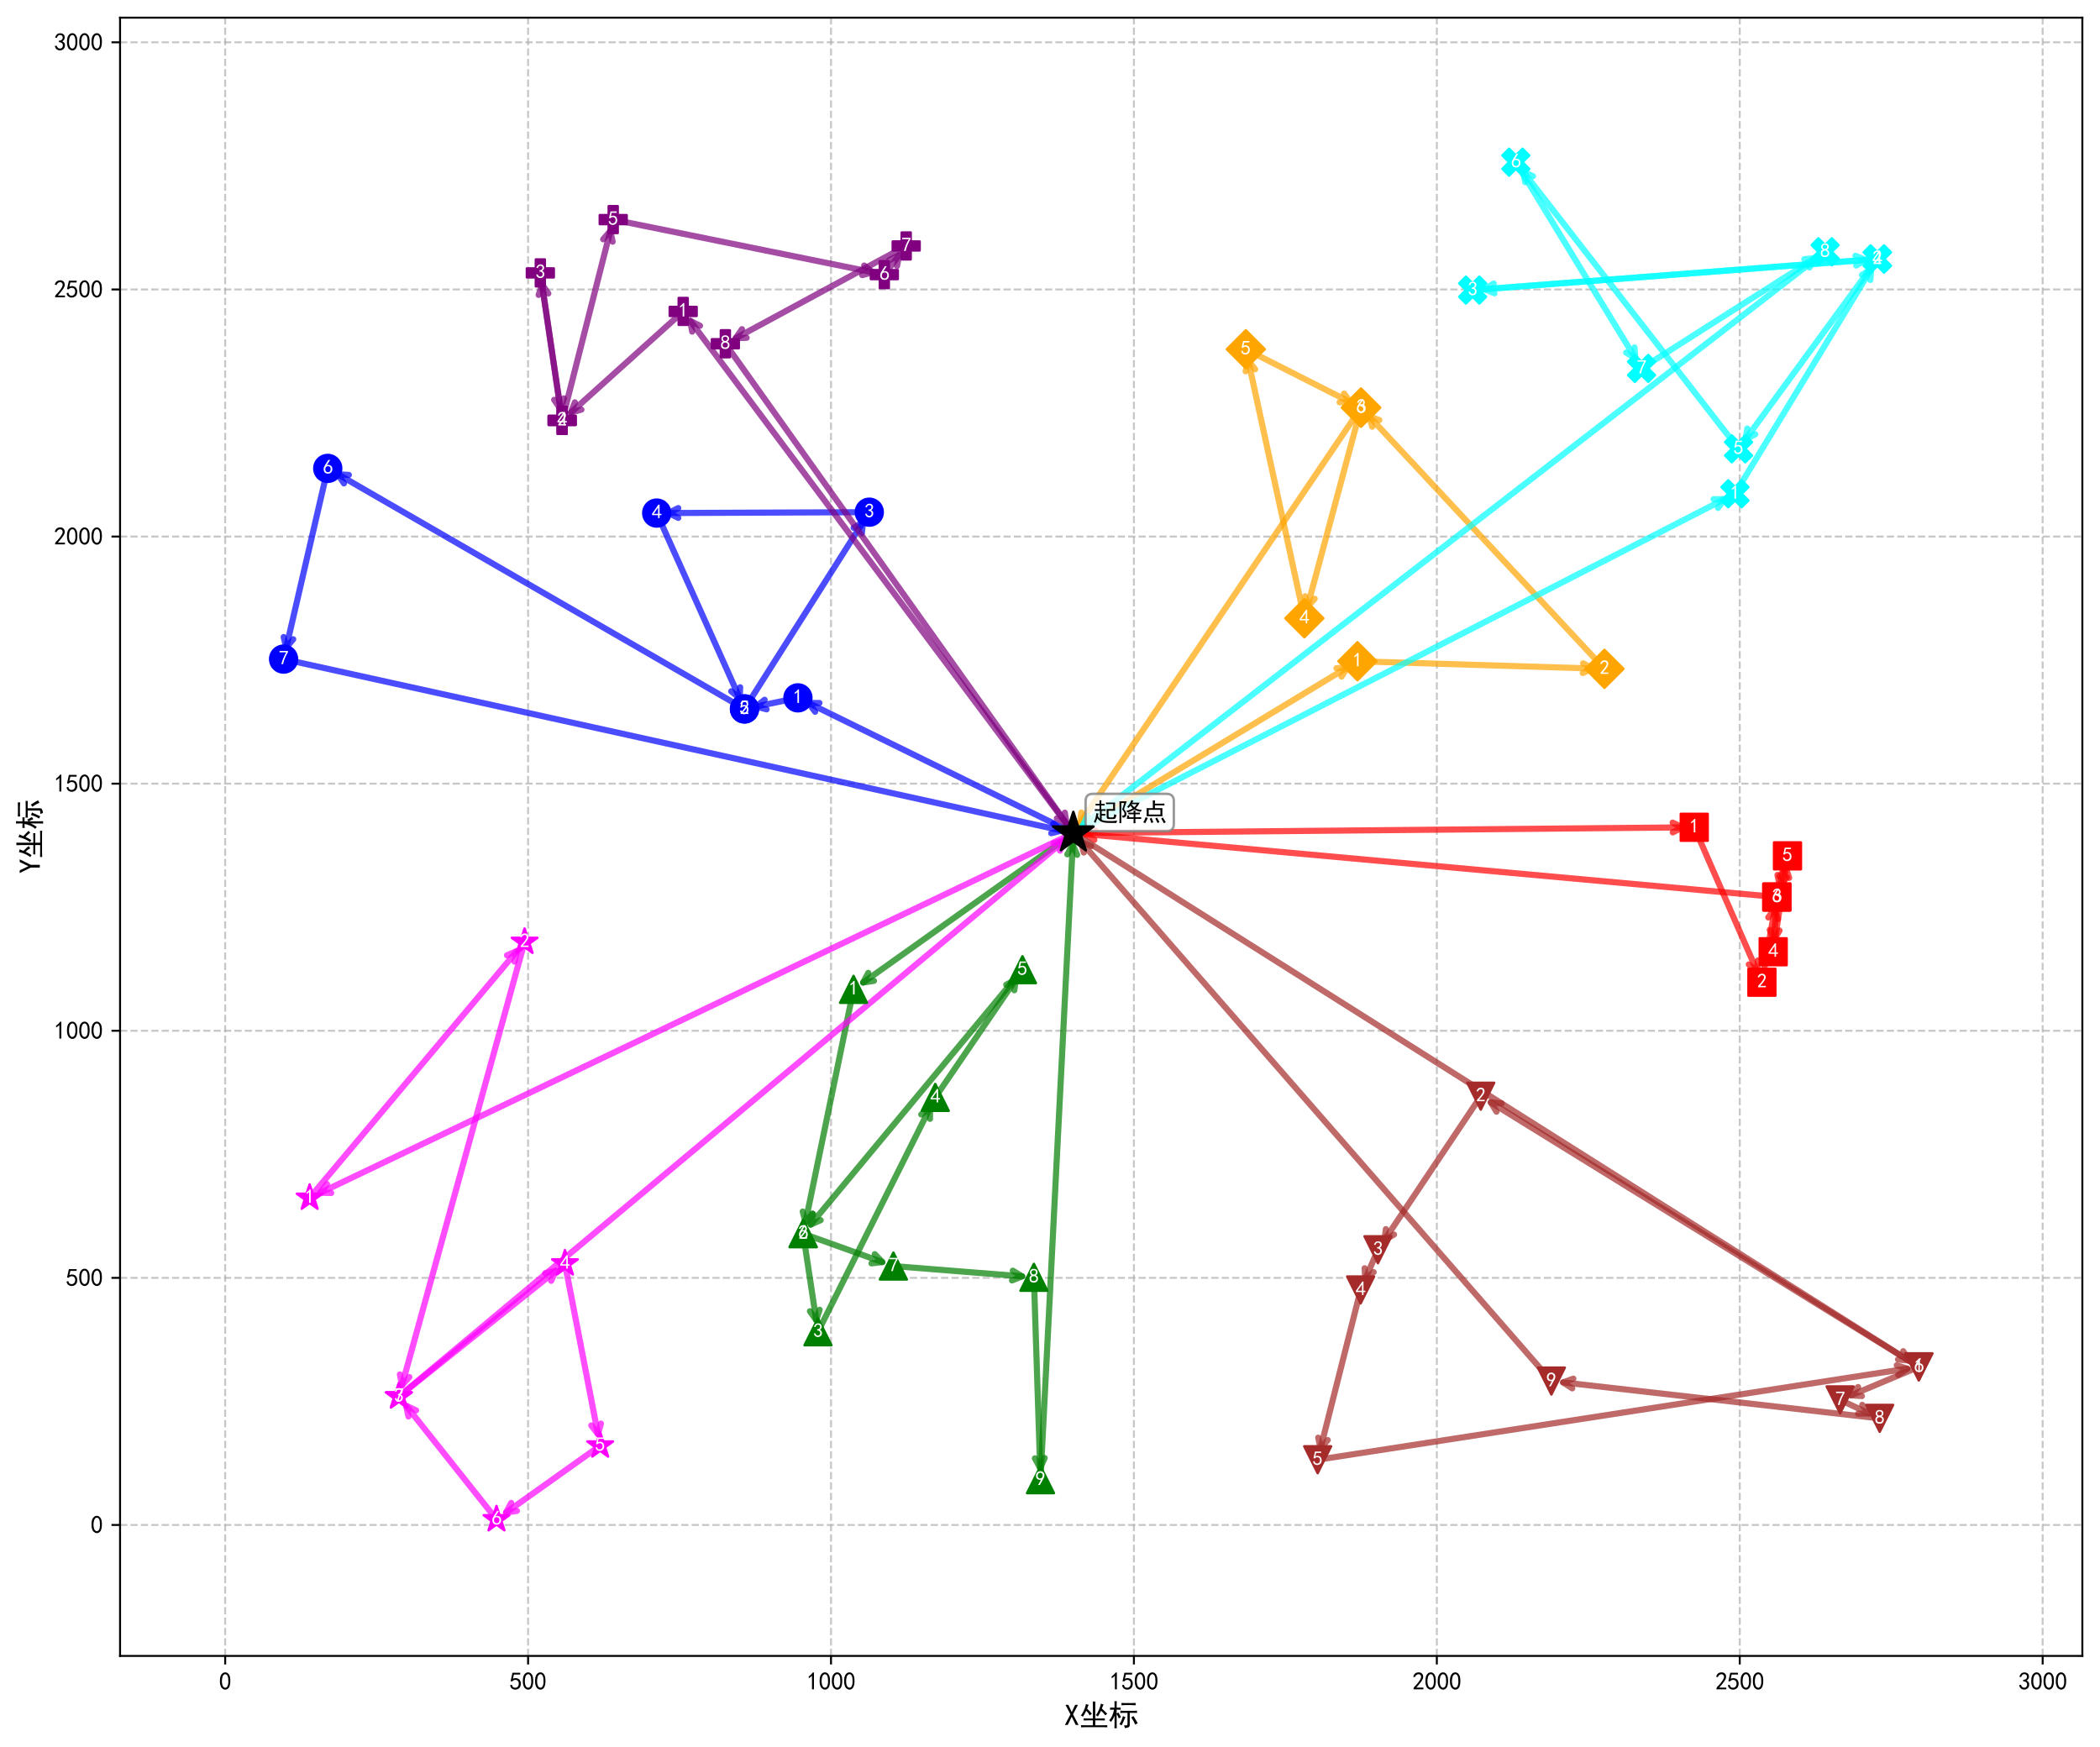 <?xml version="1.0" encoding="utf-8" standalone="no"?>
<!DOCTYPE svg PUBLIC "-//W3C//DTD SVG 1.1//EN"
  "http://www.w3.org/Graphics/SVG/1.1/DTD/svg11.dtd">
<svg xmlns:xlink="http://www.w3.org/1999/xlink" width="856.765pt" height="712.77pt" viewBox="0 0 856.765 712.77" xmlns="http://www.w3.org/2000/svg" version="1.1">
 <defs>
  <style type="text/css">*{stroke-linejoin: round; stroke-linecap: butt}</style>
 </defs>
 <g id="figure_1">
  <g id="patch_1">
   <path d="M 0 712.77 
L 856.765 712.77 
L 856.765 0 
L 0 0 
z
" style="fill: #ffffff"/>
  </g>
  <g id="axes_1">
   <g id="patch_2">
    <path d="M 48.981 675.663 
L 849.565 675.663 
L 849.565 7.2 
L 48.981 7.2 
z
" style="fill: #ffffff"/>
   </g>
   <g id="matplotlib.axis_1">
    <g id="xtick_1">
     <g id="line2d_1">
      <path d="M 91.87 675.663 
L 91.87 7.2 
" clip-path="url(#p4e706d2811)" style="fill: none; stroke-dasharray: 2.96,1.28; stroke-dashoffset: 0; stroke: #b0b0b0; stroke-opacity: 0.7; stroke-width: 0.8"/>
     </g>
     <g id="line2d_2">
      <defs>
       <path id="me8298ffe4f" d="M 0 0 
L 0 3.5 
" style="stroke: #000000; stroke-width: 0.8"/>
      </defs>
      <g>
       <use xlink:href="#me8298ffe4f" x="91.87" y="675.663" style="stroke: #000000; stroke-width: 0.8"/>
      </g>
     </g>
     <g id="text_1">
      <!-- 0 -->
      <g transform="translate(89.37 689.538) scale(0.1 -0.1)">
       <defs>
        <path id="SimHei-30" d="M 225 2537 
Q 250 3200 412 3587 
Q 575 3975 875 4225 
Q 1175 4475 1612 4475 
Q 2050 4475 2375 4112 
Q 2700 3750 2800 3200 
Q 2900 2650 2862 1937 
Q 2825 1225 2612 775 
Q 2400 325 1975 150 
Q 1550 -25 1125 187 
Q 700 400 525 750 
Q 350 1100 275 1487 
Q 200 1875 225 2537 
z
M 750 2687 
Q 675 2000 800 1462 
Q 925 925 1212 700 
Q 1500 475 1800 612 
Q 2100 750 2237 1162 
Q 2375 1575 2375 2062 
Q 2375 2550 2337 2950 
Q 2300 3350 2112 3675 
Q 1925 4000 1612 4012 
Q 1300 4025 1062 3700 
Q 825 3375 750 2687 
z
" transform="scale(0.016)"/>
       </defs>
       <use xlink:href="#SimHei-30"/>
      </g>
     </g>
    </g>
    <g id="xtick_2">
     <g id="line2d_3">
      <path d="M 215.453 675.663 
L 215.453 7.2 
" clip-path="url(#p4e706d2811)" style="fill: none; stroke-dasharray: 2.96,1.28; stroke-dashoffset: 0; stroke: #b0b0b0; stroke-opacity: 0.7; stroke-width: 0.8"/>
     </g>
     <g id="line2d_4">
      <g>
       <use xlink:href="#me8298ffe4f" x="215.453" y="675.663" style="stroke: #000000; stroke-width: 0.8"/>
      </g>
     </g>
     <g id="text_2">
      <!-- 500 -->
      <g transform="translate(207.953 689.538) scale(0.1 -0.1)">
       <defs>
        <path id="SimHei-35" d="M 550 1325 
Q 725 650 1150 575 
Q 1575 500 1837 662 
Q 2100 825 2212 1087 
Q 2325 1350 2312 1675 
Q 2300 2000 2137 2225 
Q 1975 2450 1725 2525 
Q 1475 2600 1162 2525 
Q 850 2450 650 2175 
L 225 2225 
Q 275 2375 700 4375 
L 2675 4375 
L 2675 3925 
L 1075 3925 
Q 950 3250 825 2850 
Q 1200 3025 1525 3012 
Q 1850 3000 2150 2862 
Q 2450 2725 2587 2487 
Q 2725 2250 2787 2012 
Q 2850 1775 2837 1500 
Q 2825 1225 2725 937 
Q 2625 650 2425 462 
Q 2225 275 1937 162 
Q 1650 50 1275 75 
Q 900 100 562 350 
Q 225 600 100 1200 
L 550 1325 
z
" transform="scale(0.016)"/>
       </defs>
       <use xlink:href="#SimHei-35"/>
       <use xlink:href="#SimHei-30" x="50"/>
       <use xlink:href="#SimHei-30" x="100"/>
      </g>
     </g>
    </g>
    <g id="xtick_3">
     <g id="line2d_5">
      <path d="M 339.037 675.663 
L 339.037 7.2 
" clip-path="url(#p4e706d2811)" style="fill: none; stroke-dasharray: 2.96,1.28; stroke-dashoffset: 0; stroke: #b0b0b0; stroke-opacity: 0.7; stroke-width: 0.8"/>
     </g>
     <g id="line2d_6">
      <g>
       <use xlink:href="#me8298ffe4f" x="339.037" y="675.663" style="stroke: #000000; stroke-width: 0.8"/>
      </g>
     </g>
     <g id="text_3">
      <!-- 1000 -->
      <g transform="translate(329.037 689.538) scale(0.1 -0.1)">
       <defs>
        <path id="SimHei-31" d="M 1400 3600 
Q 1075 3275 575 2975 
L 575 3450 
Q 1200 3875 1600 4450 
L 1900 4450 
L 1900 150 
L 1400 150 
L 1400 3600 
z
" transform="scale(0.016)"/>
       </defs>
       <use xlink:href="#SimHei-31"/>
       <use xlink:href="#SimHei-30" x="50"/>
       <use xlink:href="#SimHei-30" x="100"/>
       <use xlink:href="#SimHei-30" x="150"/>
      </g>
     </g>
    </g>
    <g id="xtick_4">
     <g id="line2d_7">
      <path d="M 462.62 675.663 
L 462.62 7.2 
" clip-path="url(#p4e706d2811)" style="fill: none; stroke-dasharray: 2.96,1.28; stroke-dashoffset: 0; stroke: #b0b0b0; stroke-opacity: 0.7; stroke-width: 0.8"/>
     </g>
     <g id="line2d_8">
      <g>
       <use xlink:href="#me8298ffe4f" x="462.62" y="675.663" style="stroke: #000000; stroke-width: 0.8"/>
      </g>
     </g>
     <g id="text_4">
      <!-- 1500 -->
      <g transform="translate(452.62 689.538) scale(0.1 -0.1)">
       <use xlink:href="#SimHei-31"/>
       <use xlink:href="#SimHei-35" x="50"/>
       <use xlink:href="#SimHei-30" x="100"/>
       <use xlink:href="#SimHei-30" x="150"/>
      </g>
     </g>
    </g>
    <g id="xtick_5">
     <g id="line2d_9">
      <path d="M 586.203 675.663 
L 586.203 7.2 
" clip-path="url(#p4e706d2811)" style="fill: none; stroke-dasharray: 2.96,1.28; stroke-dashoffset: 0; stroke: #b0b0b0; stroke-opacity: 0.7; stroke-width: 0.8"/>
     </g>
     <g id="line2d_10">
      <g>
       <use xlink:href="#me8298ffe4f" x="586.203" y="675.663" style="stroke: #000000; stroke-width: 0.8"/>
      </g>
     </g>
     <g id="text_5">
      <!-- 2000 -->
      <g transform="translate(576.203 689.538) scale(0.1 -0.1)">
       <defs>
        <path id="SimHei-32" d="M 300 250 
Q 325 625 650 925 
Q 975 1225 1475 1862 
Q 1975 2500 2125 2850 
Q 2275 3200 2237 3450 
Q 2200 3700 2000 3862 
Q 1800 4025 1537 4000 
Q 1275 3975 1037 3800 
Q 800 3625 675 3275 
L 200 3350 
Q 400 3925 712 4187 
Q 1025 4450 1450 4475 
Q 1700 4500 1900 4462 
Q 2100 4425 2312 4287 
Q 2525 4150 2662 3875 
Q 2800 3600 2762 3212 
Q 2725 2825 2375 2287 
Q 2025 1750 1025 600 
L 2825 600 
L 2825 150 
L 300 150 
L 300 250 
z
" transform="scale(0.016)"/>
       </defs>
       <use xlink:href="#SimHei-32"/>
       <use xlink:href="#SimHei-30" x="50"/>
       <use xlink:href="#SimHei-30" x="100"/>
       <use xlink:href="#SimHei-30" x="150"/>
      </g>
     </g>
    </g>
    <g id="xtick_6">
     <g id="line2d_11">
      <path d="M 709.787 675.663 
L 709.787 7.2 
" clip-path="url(#p4e706d2811)" style="fill: none; stroke-dasharray: 2.96,1.28; stroke-dashoffset: 0; stroke: #b0b0b0; stroke-opacity: 0.7; stroke-width: 0.8"/>
     </g>
     <g id="line2d_12">
      <g>
       <use xlink:href="#me8298ffe4f" x="709.787" y="675.663" style="stroke: #000000; stroke-width: 0.8"/>
      </g>
     </g>
     <g id="text_6">
      <!-- 2500 -->
      <g transform="translate(699.787 689.538) scale(0.1 -0.1)">
       <use xlink:href="#SimHei-32"/>
       <use xlink:href="#SimHei-35" x="50"/>
       <use xlink:href="#SimHei-30" x="100"/>
       <use xlink:href="#SimHei-30" x="150"/>
      </g>
     </g>
    </g>
    <g id="xtick_7">
     <g id="line2d_13">
      <path d="M 833.37 675.663 
L 833.37 7.2 
" clip-path="url(#p4e706d2811)" style="fill: none; stroke-dasharray: 2.96,1.28; stroke-dashoffset: 0; stroke: #b0b0b0; stroke-opacity: 0.7; stroke-width: 0.8"/>
     </g>
     <g id="line2d_14">
      <g>
       <use xlink:href="#me8298ffe4f" x="833.37" y="675.663" style="stroke: #000000; stroke-width: 0.8"/>
      </g>
     </g>
     <g id="text_7">
      <!-- 3000 -->
      <g transform="translate(823.37 689.538) scale(0.1 -0.1)">
       <defs>
        <path id="SimHei-33" d="M 250 1225 
L 700 1300 
Q 800 975 1025 762 
Q 1250 550 1587 562 
Q 1925 575 2125 837 
Q 2325 1100 2300 1437 
Q 2275 1775 2037 1962 
Q 1800 2150 1275 2225 
L 1275 2550 
Q 1800 2600 2037 2825 
Q 2275 3050 2250 3412 
Q 2225 3775 1925 3937 
Q 1625 4100 1287 3975 
Q 950 3850 750 3275 
L 300 3350 
Q 450 3800 712 4100 
Q 975 4400 1425 4450 
Q 1875 4500 2212 4337 
Q 2550 4175 2687 3837 
Q 2825 3500 2725 3100 
Q 2625 2700 2150 2400 
Q 2500 2250 2687 1950 
Q 2875 1650 2812 1162 
Q 2750 675 2375 375 
Q 2000 75 1525 87 
Q 1050 100 700 387 
Q 350 675 250 1225 
z
" transform="scale(0.016)"/>
       </defs>
       <use xlink:href="#SimHei-33"/>
       <use xlink:href="#SimHei-30" x="50"/>
       <use xlink:href="#SimHei-30" x="100"/>
       <use xlink:href="#SimHei-30" x="150"/>
      </g>
     </g>
    </g>
    <g id="text_8">
     <!-- X坐标 -->
     <g transform="translate(434.273 704.07) scale(0.12 -0.12)">
      <defs>
       <path id="SimHei-58" d="M 3000 125 
L 2400 125 
L 1550 1875 
L 700 125 
L 100 125 
L 1275 2375 
L 225 4400 
L 825 4400 
L 1550 2850 
L 2275 4400 
L 2875 4400 
L 1825 2375 
L 3000 125 
z
" transform="scale(0.016)"/>
       <path id="SimHei-5750" d="M 3450 5100 
Q 3425 4675 3425 4150 
L 3425 1500 
L 4550 1500 
Q 4975 1500 5450 1525 
L 5450 1075 
Q 5000 1100 4500 1100 
L 3425 1100 
L 3425 50 
L 5075 50 
Q 5500 50 5975 75 
L 5975 -375 
Q 5525 -350 5075 -350 
L 1475 -350 
Q 925 -350 400 -375 
L 400 75 
Q 925 50 1475 50 
L 2925 50 
L 2925 1100 
L 2050 1100 
Q 1450 1100 950 1075 
L 950 1525 
Q 1450 1500 2050 1500 
L 2925 1500 
L 2925 4150 
Q 2925 4675 2900 5100 
L 3450 5100 
z
M 5200 4450 
Q 5050 4250 4825 3600 
Q 5200 3300 5975 2500 
Q 5775 2400 5575 2150 
Q 5075 2800 4650 3150 
Q 4375 2500 3975 1925 
Q 3725 2125 3525 2200 
Q 3875 2575 4212 3362 
Q 4550 4150 4600 4650 
Q 4900 4525 5200 4450 
z
M 350 2150 
Q 600 2375 950 3087 
Q 1300 3800 1450 4575 
Q 1625 4475 2050 4400 
Q 1950 4275 1862 4050 
Q 1775 3825 1700 3575 
Q 2400 2950 2700 2475 
Q 2425 2325 2250 2150 
Q 2025 2550 1887 2725 
Q 1750 2900 1500 3125 
Q 1250 2525 800 1875 
Q 575 2050 350 2150 
z
" transform="scale(0.016)"/>
       <path id="SimHei-6807" d="M 1275 4400 
Q 1275 4800 1250 5175 
L 1750 5175 
Q 1725 4825 1725 4400 
L 1725 3800 
Q 2125 3800 2575 3825 
L 2575 3350 
Q 2125 3375 1725 3375 
L 1725 2525 
Q 1900 2650 2075 2800 
Q 2400 2275 2650 1775 
Q 2375 1650 2175 1500 
Q 2025 2000 1725 2425 
L 1725 475 
Q 1725 -50 1750 -575 
L 1250 -575 
Q 1275 -25 1275 475 
L 1275 2100 
Q 1025 1400 500 750 
Q 350 950 125 1125 
Q 550 1550 812 2187 
Q 1075 2825 1150 3375 
Q 675 3375 325 3325 
L 325 3825 
Q 800 3800 1275 3800 
L 1275 4400 
z
M 5175 3125 
Q 5675 3125 6050 3150 
L 6050 2675 
Q 5675 2700 5275 2700 
L 4500 2700 
L 4500 175 
Q 4500 -225 4275 -350 
Q 4050 -475 3475 -550 
Q 3425 -250 3275 25 
Q 3775 25 3900 62 
Q 4025 100 4025 350 
L 4025 2700 
L 3400 2700 
Q 2775 2700 2500 2650 
L 2500 3150 
Q 2825 3125 3400 3125 
L 5175 3125 
z
M 4900 4775 
Q 5425 4775 5750 4800 
L 5750 4300 
Q 5275 4350 4750 4350 
L 3525 4350 
Q 3125 4350 2750 4300 
L 2750 4800 
Q 3100 4775 3525 4775 
L 4900 4775 
z
M 5275 2025 
Q 5825 1175 6200 500 
Q 5925 375 5650 200 
Q 5375 925 4825 1725 
Q 5075 1850 5275 2025 
z
M 3600 1775 
Q 3500 1625 3225 975 
Q 2950 325 2800 50 
Q 2575 175 2300 275 
Q 2625 775 2787 1187 
Q 2950 1600 3050 2000 
Q 3325 1875 3600 1775 
z
" transform="scale(0.016)"/>
      </defs>
      <use xlink:href="#SimHei-58"/>
      <use xlink:href="#SimHei-5750" x="50"/>
      <use xlink:href="#SimHei-6807" x="150"/>
     </g>
    </g>
   </g>
   <g id="matplotlib.axis_2">
    <g id="ytick_1">
     <g id="line2d_15">
      <path d="M 48.981 622.237 
L 849.565 622.237 
" clip-path="url(#p4e706d2811)" style="fill: none; stroke-dasharray: 2.96,1.28; stroke-dashoffset: 0; stroke: #b0b0b0; stroke-opacity: 0.7; stroke-width: 0.8"/>
     </g>
     <g id="line2d_16">
      <defs>
       <path id="m6d8d95b8f5" d="M 0 0 
L -3.5 0 
" style="stroke: #000000; stroke-width: 0.8"/>
      </defs>
      <g>
       <use xlink:href="#m6d8d95b8f5" x="48.981" y="622.237" style="stroke: #000000; stroke-width: 0.8"/>
      </g>
     </g>
     <g id="text_9">
      <!-- 0 -->
      <g transform="translate(36.981 625.674) scale(0.1 -0.1)">
       <use xlink:href="#SimHei-30"/>
      </g>
     </g>
    </g>
    <g id="ytick_2">
     <g id="line2d_17">
      <path d="M 48.981 521.409 
L 849.565 521.409 
" clip-path="url(#p4e706d2811)" style="fill: none; stroke-dasharray: 2.96,1.28; stroke-dashoffset: 0; stroke: #b0b0b0; stroke-opacity: 0.7; stroke-width: 0.8"/>
     </g>
     <g id="line2d_18">
      <g>
       <use xlink:href="#m6d8d95b8f5" x="48.981" y="521.409" style="stroke: #000000; stroke-width: 0.8"/>
      </g>
     </g>
     <g id="text_10">
      <!-- 500 -->
      <g transform="translate(26.981 524.847) scale(0.1 -0.1)">
       <use xlink:href="#SimHei-35"/>
       <use xlink:href="#SimHei-30" x="50"/>
       <use xlink:href="#SimHei-30" x="100"/>
      </g>
     </g>
    </g>
    <g id="ytick_3">
     <g id="line2d_19">
      <path d="M 48.981 420.581 
L 849.565 420.581 
" clip-path="url(#p4e706d2811)" style="fill: none; stroke-dasharray: 2.96,1.28; stroke-dashoffset: 0; stroke: #b0b0b0; stroke-opacity: 0.7; stroke-width: 0.8"/>
     </g>
     <g id="line2d_20">
      <g>
       <use xlink:href="#m6d8d95b8f5" x="48.981" y="420.581" style="stroke: #000000; stroke-width: 0.8"/>
      </g>
     </g>
     <g id="text_11">
      <!-- 1000 -->
      <g transform="translate(21.981 424.019) scale(0.1 -0.1)">
       <use xlink:href="#SimHei-31"/>
       <use xlink:href="#SimHei-30" x="50"/>
       <use xlink:href="#SimHei-30" x="100"/>
       <use xlink:href="#SimHei-30" x="150"/>
      </g>
     </g>
    </g>
    <g id="ytick_4">
     <g id="line2d_21">
      <path d="M 48.981 319.754 
L 849.565 319.754 
" clip-path="url(#p4e706d2811)" style="fill: none; stroke-dasharray: 2.96,1.28; stroke-dashoffset: 0; stroke: #b0b0b0; stroke-opacity: 0.7; stroke-width: 0.8"/>
     </g>
     <g id="line2d_22">
      <g>
       <use xlink:href="#m6d8d95b8f5" x="48.981" y="319.754" style="stroke: #000000; stroke-width: 0.8"/>
      </g>
     </g>
     <g id="text_12">
      <!-- 1500 -->
      <g transform="translate(21.981 323.191) scale(0.1 -0.1)">
       <use xlink:href="#SimHei-31"/>
       <use xlink:href="#SimHei-35" x="50"/>
       <use xlink:href="#SimHei-30" x="100"/>
       <use xlink:href="#SimHei-30" x="150"/>
      </g>
     </g>
    </g>
    <g id="ytick_5">
     <g id="line2d_23">
      <path d="M 48.981 218.926 
L 849.565 218.926 
" clip-path="url(#p4e706d2811)" style="fill: none; stroke-dasharray: 2.96,1.28; stroke-dashoffset: 0; stroke: #b0b0b0; stroke-opacity: 0.7; stroke-width: 0.8"/>
     </g>
     <g id="line2d_24">
      <g>
       <use xlink:href="#m6d8d95b8f5" x="48.981" y="218.926" style="stroke: #000000; stroke-width: 0.8"/>
      </g>
     </g>
     <g id="text_13">
      <!-- 2000 -->
      <g transform="translate(21.981 222.364) scale(0.1 -0.1)">
       <use xlink:href="#SimHei-32"/>
       <use xlink:href="#SimHei-30" x="50"/>
       <use xlink:href="#SimHei-30" x="100"/>
       <use xlink:href="#SimHei-30" x="150"/>
      </g>
     </g>
    </g>
    <g id="ytick_6">
     <g id="line2d_25">
      <path d="M 48.981 118.098 
L 849.565 118.098 
" clip-path="url(#p4e706d2811)" style="fill: none; stroke-dasharray: 2.96,1.28; stroke-dashoffset: 0; stroke: #b0b0b0; stroke-opacity: 0.7; stroke-width: 0.8"/>
     </g>
     <g id="line2d_26">
      <g>
       <use xlink:href="#m6d8d95b8f5" x="48.981" y="118.098" style="stroke: #000000; stroke-width: 0.8"/>
      </g>
     </g>
     <g id="text_14">
      <!-- 2500 -->
      <g transform="translate(21.981 121.536) scale(0.1 -0.1)">
       <use xlink:href="#SimHei-32"/>
       <use xlink:href="#SimHei-35" x="50"/>
       <use xlink:href="#SimHei-30" x="100"/>
       <use xlink:href="#SimHei-30" x="150"/>
      </g>
     </g>
    </g>
    <g id="ytick_7">
     <g id="line2d_27">
      <path d="M 48.981 17.271 
L 849.565 17.271 
" clip-path="url(#p4e706d2811)" style="fill: none; stroke-dasharray: 2.96,1.28; stroke-dashoffset: 0; stroke: #b0b0b0; stroke-opacity: 0.7; stroke-width: 0.8"/>
     </g>
     <g id="line2d_28">
      <g>
       <use xlink:href="#m6d8d95b8f5" x="48.981" y="17.271" style="stroke: #000000; stroke-width: 0.8"/>
      </g>
     </g>
     <g id="text_15">
      <!-- 3000 -->
      <g transform="translate(21.981 20.708) scale(0.1 -0.1)">
       <use xlink:href="#SimHei-33"/>
       <use xlink:href="#SimHei-30" x="50"/>
       <use xlink:href="#SimHei-30" x="100"/>
       <use xlink:href="#SimHei-30" x="150"/>
      </g>
     </g>
    </g>
    <g id="text_16">
     <!-- Y坐标 -->
     <g transform="translate(16.481 356.432) rotate(-90) scale(0.12 -0.12)">
      <defs>
       <path id="SimHei-59" d="M 3025 4400 
L 1850 2050 
L 1850 125 
L 1275 125 
L 1275 2050 
L 100 4400 
L 675 4400 
L 1550 2575 
L 1575 2575 
L 2450 4400 
L 3025 4400 
z
" transform="scale(0.016)"/>
      </defs>
      <use xlink:href="#SimHei-59"/>
      <use xlink:href="#SimHei-5750" x="50"/>
      <use xlink:href="#SimHei-6807" x="150"/>
     </g>
    </g>
   </g>
   <g id="patch_3">
    <path d="M 48.981 675.663 
L 48.981 7.2 
" style="fill: none; stroke: #000000; stroke-width: 0.8; stroke-linejoin: miter; stroke-linecap: square"/>
   </g>
   <g id="patch_4">
    <path d="M 849.565 675.663 
L 849.565 7.2 
" style="fill: none; stroke: #000000; stroke-width: 0.8; stroke-linejoin: miter; stroke-linecap: square"/>
   </g>
   <g id="patch_5">
    <path d="M 48.981 675.663 
L 849.565 675.663 
" style="fill: none; stroke: #000000; stroke-width: 0.8; stroke-linejoin: miter; stroke-linecap: square"/>
   </g>
   <g id="patch_6">
    <path d="M 48.981 7.2 
L 849.565 7.2 
" style="fill: none; stroke: #000000; stroke-width: 0.8; stroke-linejoin: miter; stroke-linecap: square"/>
   </g>
   <g id="patch_7">
    <path d="M 436.11 339.039 
Q 381.725 312.334 329.849 286.861 
" style="fill: none; opacity: 0.7; stroke: #0000ff; stroke-width: 2.5; stroke-linecap: round"/>
    <path d="M 332.558 290.42 
L 329.849 286.861 
L 334.321 286.829 
" style="fill: none; opacity: 0.7; stroke: #0000ff; stroke-width: 2.5; stroke-linecap: round"/>
   </g>
   <g id="patch_8">
    <path d="M 323.585 285.152 
Q 314.644 287.004 308.44 288.29 
" style="fill: none; opacity: 0.7; stroke: #0000ff; stroke-width: 2.5; stroke-linecap: round"/>
    <path d="M 312.763 289.437 
L 308.44 288.29 
L 311.951 285.52 
" style="fill: none; opacity: 0.7; stroke: #0000ff; stroke-width: 2.5; stroke-linecap: round"/>
   </g>
   <g id="patch_9">
    <path d="M 304.812 287.575 
Q 329.198 249.125 352.088 213.036 
" style="fill: none; opacity: 0.7; stroke: #0000ff; stroke-width: 2.5; stroke-linecap: round"/>
    <path d="M 348.257 215.342 
L 352.088 213.036 
L 351.635 217.485 
" style="fill: none; opacity: 0.7; stroke: #0000ff; stroke-width: 2.5; stroke-linecap: round"/>
   </g>
   <g id="patch_10">
    <path d="M 352.659 208.993 
Q 311.292 209.166 272.721 209.327 
" style="fill: none; opacity: 0.7; stroke: #0000ff; stroke-width: 2.5; stroke-linecap: round"/>
    <path d="M 276.729 211.311 
L 272.721 209.327 
L 276.712 207.311 
" style="fill: none; opacity: 0.7; stroke: #0000ff; stroke-width: 2.5; stroke-linecap: round"/>
   </g>
   <g id="patch_11">
    <path d="M 268.745 211.174 
Q 285.835 249.307 301.781 284.89 
" style="fill: none; opacity: 0.7; stroke: #0000ff; stroke-width: 2.5; stroke-linecap: round"/>
    <path d="M 301.97 280.422 
L 301.781 284.89 
L 298.32 282.057 
" style="fill: none; opacity: 0.7; stroke: #0000ff; stroke-width: 2.5; stroke-linecap: round"/>
   </g>
   <g id="patch_12">
    <path d="M 302.011 288.265 
Q 218.73 240.191 137.869 193.516 
" style="fill: none; opacity: 0.7; stroke: #0000ff; stroke-width: 2.5; stroke-linecap: round"/>
    <path d="M 140.334 197.248 
L 137.869 193.516 
L 142.333 193.783 
" style="fill: none; opacity: 0.7; stroke: #0000ff; stroke-width: 2.5; stroke-linecap: round"/>
   </g>
   <g id="patch_13">
    <path d="M 133.263 193.07 
Q 124.705 230.029 116.778 264.264 
" style="fill: none; opacity: 0.7; stroke: #0000ff; stroke-width: 2.5; stroke-linecap: round"/>
    <path d="M 119.629 260.818 
L 116.778 264.264 
L 115.732 259.916 
" style="fill: none; opacity: 0.7; stroke: #0000ff; stroke-width: 2.5; stroke-linecap: round"/>
   </g>
   <g id="patch_14">
    <path d="M 117.651 269.367 
Q 276.801 304.428 433.221 338.888 
" style="fill: none; opacity: 0.7; stroke: #0000ff; stroke-width: 2.5; stroke-linecap: round"/>
    <path d="M 429.745 336.074 
L 433.221 338.888 
L 428.885 339.98 
" style="fill: none; opacity: 0.7; stroke: #0000ff; stroke-width: 2.5; stroke-linecap: round"/>
   </g>
   <g id="patch_15">
    <path d="M 439.902 339.901 
Q 564.564 338.74 686.432 337.605 
" style="fill: none; opacity: 0.7; stroke: #ff0000; stroke-width: 2.5; stroke-linecap: round"/>
    <path d="M 682.413 335.642 
L 686.432 337.605 
L 682.45 339.642 
" style="fill: none; opacity: 0.7; stroke: #ff0000; stroke-width: 2.5; stroke-linecap: round"/>
   </g>
   <g id="patch_16">
    <path d="M 692.025 339.393 
Q 705.029 369.17 716.914 396.385 
" style="fill: none; opacity: 0.7; stroke: #ff0000; stroke-width: 2.5; stroke-linecap: round"/>
    <path d="M 717.146 391.919 
L 716.914 396.385 
L 713.481 393.52 
" style="fill: none; opacity: 0.7; stroke: #ff0000; stroke-width: 2.5; stroke-linecap: round"/>
   </g>
   <g id="patch_17">
    <path d="M 719.178 398.806 
Q 721.873 383.396 724.087 370.74 
" style="fill: none; opacity: 0.7; stroke: #ff0000; stroke-width: 2.5; stroke-linecap: round"/>
    <path d="M 721.428 374.336 
L 724.087 370.74 
L 725.368 375.025 
" style="fill: none; opacity: 0.7; stroke: #ff0000; stroke-width: 2.5; stroke-linecap: round"/>
   </g>
   <g id="patch_18">
    <path d="M 724.781 368.011 
Q 724.172 377.174 723.749 383.548 
" style="fill: none; opacity: 0.7; stroke: #ff0000; stroke-width: 2.5; stroke-linecap: round"/>
    <path d="M 726.009 379.689 
L 723.749 383.548 
L 722.018 379.424 
" style="fill: none; opacity: 0.7; stroke: #ff0000; stroke-width: 2.5; stroke-linecap: round"/>
   </g>
   <g id="patch_19">
    <path d="M 723.726 386.355 
Q 726.347 368.776 728.556 353.961 
" style="fill: none; opacity: 0.7; stroke: #ff0000; stroke-width: 2.5; stroke-linecap: round"/>
    <path d="M 725.988 357.623 
L 728.556 353.961 
L 729.944 358.213 
" style="fill: none; opacity: 0.7; stroke: #ff0000; stroke-width: 2.5; stroke-linecap: round"/>
   </g>
   <g id="patch_20">
    <path d="M 728.761 351.155 
Q 727.088 357.618 726.115 361.374 
" style="fill: none; opacity: 0.7; stroke: #ff0000; stroke-width: 2.5; stroke-linecap: round"/>
    <path d="M 729.054 358.003 
L 726.115 361.374 
L 725.182 357.001 
" style="fill: none; opacity: 0.7; stroke: #ff0000; stroke-width: 2.5; stroke-linecap: round"/>
   </g>
   <g id="patch_21">
    <path d="M 722.921 365.832 
Q 581.406 352.966 442.674 340.353 
" style="fill: none; opacity: 0.7; stroke: #ff0000; stroke-width: 2.5; stroke-linecap: round"/>
    <path d="M 446.477 342.707 
L 442.674 340.353 
L 446.839 338.723 
" style="fill: none; opacity: 0.7; stroke: #ff0000; stroke-width: 2.5; stroke-linecap: round"/>
   </g>
   <g id="patch_22">
    <path d="M 436.275 341.077 
Q 393.069 371.8 352.14 400.903 
" style="fill: none; opacity: 0.7; stroke: #008000; stroke-width: 2.5; stroke-linecap: round"/>
    <path d="M 356.559 400.215 
L 352.14 400.903 
L 354.241 396.955 
" style="fill: none; opacity: 0.7; stroke: #008000; stroke-width: 2.5; stroke-linecap: round"/>
   </g>
   <g id="patch_23">
    <path d="M 347.828 405.639 
Q 337.949 453.52 328.636 498.664 
" style="fill: none; opacity: 0.7; stroke: #008000; stroke-width: 2.5; stroke-linecap: round"/>
    <path d="M 331.403 495.151 
L 328.636 498.664 
L 327.485 494.343 
" style="fill: none; opacity: 0.7; stroke: #008000; stroke-width: 2.5; stroke-linecap: round"/>
   </g>
   <g id="patch_24">
    <path d="M 327.966 505.341 
Q 330.695 523.388 333.006 538.671 
" style="fill: none; opacity: 0.7; stroke: #008000; stroke-width: 2.5; stroke-linecap: round"/>
    <path d="M 334.385 534.417 
L 333.006 538.671 
L 330.43 535.015 
" style="fill: none; opacity: 0.7; stroke: #008000; stroke-width: 2.5; stroke-linecap: round"/>
   </g>
   <g id="patch_25">
    <path d="M 334.618 541.621 
Q 357.648 495.588 379.428 452.054 
" style="fill: none; opacity: 0.7; stroke: #008000; stroke-width: 2.5; stroke-linecap: round"/>
    <path d="M 375.849 454.737 
L 379.428 452.054 
L 379.427 456.527 
" style="fill: none; opacity: 0.7; stroke: #008000; stroke-width: 2.5; stroke-linecap: round"/>
   </g>
   <g id="patch_26">
    <path d="M 382.701 446.114 
Q 399.357 421.712 414.437 399.619 
" style="fill: none; opacity: 0.7; stroke: #008000; stroke-width: 2.5; stroke-linecap: round"/>
    <path d="M 410.53 401.795 
L 414.437 399.619 
L 413.834 404.05 
" style="fill: none; opacity: 0.7; stroke: #008000; stroke-width: 2.5; stroke-linecap: round"/>
   </g>
   <g id="patch_27">
    <path d="M 415.861 397.198 
Q 372.403 449.51 330.731 499.672 
" style="fill: none; opacity: 0.7; stroke: #008000; stroke-width: 2.5; stroke-linecap: round"/>
    <path d="M 334.826 497.873 
L 330.731 499.672 
L 331.749 495.317 
" style="fill: none; opacity: 0.7; stroke: #008000; stroke-width: 2.5; stroke-linecap: round"/>
   </g>
   <g id="patch_28">
    <path d="M 329.551 504.038 
Q 346.082 509.976 359.983 514.969 
" style="fill: none; opacity: 0.7; stroke: #008000; stroke-width: 2.5; stroke-linecap: round"/>
    <path d="M 356.895 511.735 
L 359.983 514.969 
L 355.542 515.499 
" style="fill: none; opacity: 0.7; stroke: #008000; stroke-width: 2.5; stroke-linecap: round"/>
   </g>
   <g id="patch_29">
    <path d="M 366.485 516.749 
Q 393.151 518.878 417.031 520.785 
" style="fill: none; opacity: 0.7; stroke: #008000; stroke-width: 2.5; stroke-linecap: round"/>
    <path d="M 413.203 518.473 
L 417.031 520.785 
L 412.884 522.46 
" style="fill: none; opacity: 0.7; stroke: #008000; stroke-width: 2.5; stroke-linecap: round"/>
   </g>
   <g id="patch_30">
    <path d="M 421.878 523.166 
Q 423.16 562.465 424.35 598.969 
" style="fill: none; opacity: 0.7; stroke: #008000; stroke-width: 2.5; stroke-linecap: round"/>
    <path d="M 426.219 594.906 
L 424.35 598.969 
L 422.221 595.037 
" style="fill: none; opacity: 0.7; stroke: #008000; stroke-width: 2.5; stroke-linecap: round"/>
   </g>
   <g id="patch_31">
    <path d="M 424.608 601.764 
Q 431.205 471.839 437.66 344.705 
" style="fill: none; opacity: 0.7; stroke: #008000; stroke-width: 2.5; stroke-linecap: round"/>
    <path d="M 435.46 348.598 
L 437.66 344.705 
L 439.455 348.801 
" style="fill: none; opacity: 0.7; stroke: #008000; stroke-width: 2.5; stroke-linecap: round"/>
   </g>
   <g id="patch_32">
    <path d="M 439.612 338.886 
Q 495.863 304.862 549.722 272.285 
" style="fill: none; opacity: 0.7; stroke: #ffa500; stroke-width: 2.5; stroke-linecap: round"/>
    <path d="M 545.264 272.644 
L 549.722 272.285 
L 547.334 276.067 
" style="fill: none; opacity: 0.7; stroke: #ffa500; stroke-width: 2.5; stroke-linecap: round"/>
   </g>
   <g id="patch_33">
    <path d="M 555.827 269.865 
Q 604.211 271.357 649.802 272.762 
" style="fill: none; opacity: 0.7; stroke: #ffa500; stroke-width: 2.5; stroke-linecap: round"/>
    <path d="M 645.866 270.639 
L 649.802 272.762 
L 645.743 274.637 
" style="fill: none; opacity: 0.7; stroke: #ffa500; stroke-width: 2.5; stroke-linecap: round"/>
   </g>
   <g id="patch_34">
    <path d="M 653.234 271.449 
Q 604.941 219.625 558.554 169.845 
" style="fill: none; opacity: 0.7; stroke: #ffa500; stroke-width: 2.5; stroke-linecap: round"/>
    <path d="M 559.818 174.135 
L 558.554 169.845 
L 562.745 171.408 
" style="fill: none; opacity: 0.7; stroke: #ffa500; stroke-width: 2.5; stroke-linecap: round"/>
   </g>
   <g id="patch_35">
    <path d="M 554.763 168.267 
Q 543.715 209.308 533.394 247.65 
" style="fill: none; opacity: 0.7; stroke: #ffa500; stroke-width: 2.5; stroke-linecap: round"/>
    <path d="M 536.365 244.308 
L 533.394 247.65 
L 532.503 243.268 
" style="fill: none; opacity: 0.7; stroke: #ffa500; stroke-width: 2.5; stroke-linecap: round"/>
   </g>
   <g id="patch_36">
    <path d="M 531.723 250.327 
Q 520.21 197.388 509.29 147.181 
" style="fill: none; opacity: 0.7; stroke: #ffa500; stroke-width: 2.5; stroke-linecap: round"/>
    <path d="M 508.186 151.515 
L 509.29 147.181 
L 512.095 150.665 
" style="fill: none; opacity: 0.7; stroke: #ffa500; stroke-width: 2.5; stroke-linecap: round"/>
   </g>
   <g id="patch_37">
    <path d="M 510.054 143.402 
Q 531.775 154.415 551.004 164.165 
" style="fill: none; opacity: 0.7; stroke: #ffa500; stroke-width: 2.5; stroke-linecap: round"/>
    <path d="M 548.341 160.572 
L 551.004 164.165 
L 546.532 164.14 
" style="fill: none; opacity: 0.7; stroke: #ffa500; stroke-width: 2.5; stroke-linecap: round"/>
   </g>
   <g id="patch_38">
    <path d="M 554.163 167.99 
Q 496.593 253.127 440.588 335.949 
" style="fill: none; opacity: 0.7; stroke: #ffa500; stroke-width: 2.5; stroke-linecap: round"/>
    <path d="M 444.486 333.755 
L 440.588 335.949 
L 441.172 331.515 
" style="fill: none; opacity: 0.7; stroke: #ffa500; stroke-width: 2.5; stroke-linecap: round"/>
   </g>
   <g id="patch_39">
    <path d="M 436.706 338.318 
Q 358.316 233.496 281.6 130.912 
" style="fill: none; opacity: 0.7; stroke: #800080; stroke-width: 2.5; stroke-linecap: round"/>
    <path d="M 282.394 135.314 
L 281.6 130.912 
L 285.597 132.918 
" style="fill: none; opacity: 0.7; stroke: #800080; stroke-width: 2.5; stroke-linecap: round"/>
   </g>
   <g id="patch_40">
    <path d="M 277.242 128.41 
Q 254.037 149.304 232.909 168.327 
" style="fill: none; opacity: 0.7; stroke: #800080; stroke-width: 2.5; stroke-linecap: round"/>
    <path d="M 237.22 167.137 
L 232.909 168.327 
L 234.543 164.164 
" style="fill: none; opacity: 0.7; stroke: #800080; stroke-width: 2.5; stroke-linecap: round"/>
   </g>
   <g id="patch_41">
    <path d="M 229.051 169.557 
Q 224.895 141.439 221.147 116.087 
" style="fill: none; opacity: 0.7; stroke: #800080; stroke-width: 2.5; stroke-linecap: round"/>
    <path d="M 219.754 120.336 
L 221.147 116.087 
L 223.711 119.752 
" style="fill: none; opacity: 0.7; stroke: #800080; stroke-width: 2.5; stroke-linecap: round"/>
   </g>
   <g id="patch_42">
    <path d="M 220.739 113.323 
Q 224.895 141.441 228.643 166.793 
" style="fill: none; opacity: 0.7; stroke: #800080; stroke-width: 2.5; stroke-linecap: round"/>
    <path d="M 230.036 162.543 
L 228.643 166.793 
L 226.079 163.128 
" style="fill: none; opacity: 0.7; stroke: #800080; stroke-width: 2.5; stroke-linecap: round"/>
   </g>
   <g id="patch_43">
    <path d="M 229.837 169.599 
Q 239.762 130.57 248.999 94.249 
" style="fill: none; opacity: 0.7; stroke: #800080; stroke-width: 2.5; stroke-linecap: round"/>
    <path d="M 246.075 97.633 
L 248.999 94.249 
L 249.951 98.619 
" style="fill: none; opacity: 0.7; stroke: #800080; stroke-width: 2.5; stroke-linecap: round"/>
   </g>
   <g id="patch_44">
    <path d="M 252.141 90.002 
Q 305.484 100.827 356.088 111.095 
" style="fill: none; opacity: 0.7; stroke: #800080; stroke-width: 2.5; stroke-linecap: round"/>
    <path d="M 352.566 108.34 
L 356.088 111.095 
L 351.771 112.26 
" style="fill: none; opacity: 0.7; stroke: #800080; stroke-width: 2.5; stroke-linecap: round"/>
   </g>
   <g id="patch_45">
    <path d="M 362.001 110.458 
Q 365.248 106.201 366.801 104.166 
" style="fill: none; opacity: 0.7; stroke: #800080; stroke-width: 2.5; stroke-linecap: round"/>
    <path d="M 362.784 106.133 
L 366.801 104.166 
L 365.965 108.56 
" style="fill: none; opacity: 0.7; stroke: #800080; stroke-width: 2.5; stroke-linecap: round"/>
   </g>
   <g id="patch_46">
    <path d="M 367.951 101.304 
Q 332.822 120.305 300.152 137.977 
" style="fill: none; opacity: 0.7; stroke: #800080; stroke-width: 2.5; stroke-linecap: round"/>
    <path d="M 304.622 137.833 
L 300.152 137.977 
L 302.719 134.315 
" style="fill: none; opacity: 0.7; stroke: #800080; stroke-width: 2.5; stroke-linecap: round"/>
   </g>
   <g id="patch_47">
    <path d="M 297.09 141.89 
Q 366.917 240.09 435.125 336.013 
" style="fill: none; opacity: 0.7; stroke: #800080; stroke-width: 2.5; stroke-linecap: round"/>
    <path d="M 434.437 331.594 
L 435.125 336.013 
L 431.177 333.912 
" style="fill: none; opacity: 0.7; stroke: #800080; stroke-width: 2.5; stroke-linecap: round"/>
   </g>
   <g id="patch_48">
    <path d="M 439.687 339.005 
Q 572.871 270.69 703.567 203.651 
" style="fill: none; opacity: 0.7; stroke: #00ffff; stroke-width: 2.5; stroke-linecap: round"/>
    <path d="M 699.096 203.697 
L 703.567 203.651 
L 700.921 207.256 
" style="fill: none; opacity: 0.7; stroke: #00ffff; stroke-width: 2.5; stroke-linecap: round"/>
   </g>
   <g id="patch_49">
    <path d="M 708.871 199.753 
Q 736.877 153.569 763.433 109.775 
" style="fill: none; opacity: 0.7; stroke: #00ffff; stroke-width: 2.5; stroke-linecap: round"/>
    <path d="M 759.649 112.158 
L 763.433 109.775 
L 763.069 114.232 
" style="fill: none; opacity: 0.7; stroke: #00ffff; stroke-width: 2.5; stroke-linecap: round"/>
   </g>
   <g id="patch_50">
    <path d="M 763.926 105.829 
Q 683.366 112.018 605.594 117.993 
" style="fill: none; opacity: 0.7; stroke: #00ffff; stroke-width: 2.5; stroke-linecap: round"/>
    <path d="M 609.735 119.681 
L 605.594 117.993 
L 609.429 115.693 
" style="fill: none; opacity: 0.7; stroke: #00ffff; stroke-width: 2.5; stroke-linecap: round"/>
   </g>
   <g id="patch_51">
    <path d="M 602.804 118.207 
Q 683.363 112.019 761.135 106.044 
" style="fill: none; opacity: 0.7; stroke: #00ffff; stroke-width: 2.5; stroke-linecap: round"/>
    <path d="M 756.994 104.356 
L 761.135 106.044 
L 757.3 108.344 
" style="fill: none; opacity: 0.7; stroke: #00ffff; stroke-width: 2.5; stroke-linecap: round"/>
   </g>
   <g id="patch_52">
    <path d="M 764.738 107.291 
Q 737.605 144.405 712.121 179.263 
" style="fill: none; opacity: 0.7; stroke: #00ffff; stroke-width: 2.5; stroke-linecap: round"/>
    <path d="M 716.097 177.214 
L 712.121 179.263 
L 712.868 174.853 
" style="fill: none; opacity: 0.7; stroke: #00ffff; stroke-width: 2.5; stroke-linecap: round"/>
   </g>
   <g id="patch_53">
    <path d="M 708.064 181.551 
Q 663.863 124.652 621.377 69.96 
" style="fill: none; opacity: 0.7; stroke: #00ffff; stroke-width: 2.5; stroke-linecap: round"/>
    <path d="M 622.251 74.346 
L 621.377 69.96 
L 625.41 71.892 
" style="fill: none; opacity: 0.7; stroke: #00ffff; stroke-width: 2.5; stroke-linecap: round"/>
   </g>
   <g id="patch_54">
    <path d="M 619.475 67.88 
Q 644.077 108.247 667.225 146.228 
" style="fill: none; opacity: 0.7; stroke: #00ffff; stroke-width: 2.5; stroke-linecap: round"/>
    <path d="M 666.851 141.771 
L 667.225 146.228 
L 663.436 143.853 
" style="fill: none; opacity: 0.7; stroke: #00ffff; stroke-width: 2.5; stroke-linecap: round"/>
   </g>
   <g id="patch_55">
    <path d="M 671.41 149.25 
Q 707.168 126.527 740.567 105.303 
" style="fill: none; opacity: 0.7; stroke: #00ffff; stroke-width: 2.5; stroke-linecap: round"/>
    <path d="M 736.118 105.76 
L 740.567 105.303 
L 738.264 109.136 
" style="fill: none; opacity: 0.7; stroke: #00ffff; stroke-width: 2.5; stroke-linecap: round"/>
   </g>
   <g id="patch_56">
    <path d="M 743.028 103.957 
Q 591.256 221.327 441.695 336.987 
" style="fill: none; opacity: 0.7; stroke: #00ffff; stroke-width: 2.5; stroke-linecap: round"/>
    <path d="M 446.083 336.122 
L 441.695 336.987 
L 443.636 332.958 
" style="fill: none; opacity: 0.7; stroke: #00ffff; stroke-width: 2.5; stroke-linecap: round"/>
   </g>
   <g id="patch_57">
    <path d="M 436.099 340.781 
Q 282.114 414.34 130.65 486.695 
" style="fill: none; opacity: 0.7; stroke: #ff00ff; stroke-width: 2.5; stroke-linecap: round"/>
    <path d="M 135.121 486.775 
L 130.65 486.695 
L 133.397 483.166 
" style="fill: none; opacity: 0.7; stroke: #ff00ff; stroke-width: 2.5; stroke-linecap: round"/>
   </g>
   <g id="patch_58">
    <path d="M 127.612 487.228 
Q 170.174 436.551 210.938 388.013 
" style="fill: none; opacity: 0.7; stroke: #ff00ff; stroke-width: 2.5; stroke-linecap: round"/>
    <path d="M 206.834 389.79 
L 210.938 388.013 
L 209.897 392.363 
" style="fill: none; opacity: 0.7; stroke: #ff00ff; stroke-width: 2.5; stroke-linecap: round"/>
   </g>
   <g id="patch_59">
    <path d="M 213.487 386.271 
Q 188.376 477.084 164.011 565.203 
" style="fill: none; opacity: 0.7; stroke: #ff00ff; stroke-width: 2.5; stroke-linecap: round"/>
    <path d="M 167.005 561.881 
L 164.011 565.203 
L 163.149 560.815 
" style="fill: none; opacity: 0.7; stroke: #ff00ff; stroke-width: 2.5; stroke-linecap: round"/>
   </g>
   <g id="patch_60">
    <path d="M 164.293 568.576 
Q 196.606 542.694 226.738 518.559 
" style="fill: none; opacity: 0.7; stroke: #ff00ff; stroke-width: 2.5; stroke-linecap: round"/>
    <path d="M 222.366 519.499 
L 226.738 518.559 
L 224.866 522.621 
" style="fill: none; opacity: 0.7; stroke: #ff00ff; stroke-width: 2.5; stroke-linecap: round"/>
   </g>
   <g id="patch_61">
    <path d="M 230.861 517.525 
Q 237.673 552.716 243.954 585.162 
" style="fill: none; opacity: 0.7; stroke: #ff00ff; stroke-width: 2.5; stroke-linecap: round"/>
    <path d="M 245.158 580.855 
L 243.954 585.162 
L 241.231 581.615 
" style="fill: none; opacity: 0.7; stroke: #ff00ff; stroke-width: 2.5; stroke-linecap: round"/>
   </g>
   <g id="patch_62">
    <path d="M 243.236 591.03 
Q 223.709 604.914 206.46 617.178 
" style="fill: none; opacity: 0.7; stroke: #ff00ff; stroke-width: 2.5; stroke-linecap: round"/>
    <path d="M 210.879 616.491 
L 206.46 617.178 
L 208.561 613.231 
" style="fill: none; opacity: 0.7; stroke: #ff00ff; stroke-width: 2.5; stroke-linecap: round"/>
   </g>
   <g id="patch_63">
    <path d="M 201.309 618.395 
Q 182.644 594.895 165.716 573.583 
" style="fill: none; opacity: 0.7; stroke: #ff00ff; stroke-width: 2.5; stroke-linecap: round"/>
    <path d="M 166.638 577.96 
L 165.716 573.583 
L 169.77 575.472 
" style="fill: none; opacity: 0.7; stroke: #ff00ff; stroke-width: 2.5; stroke-linecap: round"/>
   </g>
   <g id="patch_64">
    <path d="M 164.267 568.544 
Q 300.318 454.873 434.224 342.993 
" style="fill: none; opacity: 0.7; stroke: #ff00ff; stroke-width: 2.5; stroke-linecap: round"/>
    <path d="M 429.872 344.023 
L 434.224 342.993 
L 432.437 347.093 
" style="fill: none; opacity: 0.7; stroke: #ff00ff; stroke-width: 2.5; stroke-linecap: round"/>
   </g>
   <g id="patch_65">
    <path d="M 439.595 340.988 
Q 610.378 448.814 778.797 555.148 
" style="fill: none; opacity: 0.7; stroke: #a52a2a; stroke-width: 2.5; stroke-linecap: round"/>
    <path d="M 776.482 551.322 
L 778.797 555.148 
L 774.347 554.704 
" style="fill: none; opacity: 0.7; stroke: #a52a2a; stroke-width: 2.5; stroke-linecap: round"/>
   </g>
   <g id="patch_66">
    <path d="M 781.15 556.657 
Q 693.486 502.494 608.2 449.8 
" style="fill: none; opacity: 0.7; stroke: #a52a2a; stroke-width: 2.5; stroke-linecap: round"/>
    <path d="M 610.552 453.603 
L 608.2 449.8 
L 612.654 450.201 
" style="fill: none; opacity: 0.7; stroke: #a52a2a; stroke-width: 2.5; stroke-linecap: round"/>
   </g>
   <g id="patch_67">
    <path d="M 603.009 448.944 
Q 583.151 478.608 564.848 505.948 
" style="fill: none; opacity: 0.7; stroke: #a52a2a; stroke-width: 2.5; stroke-linecap: round"/>
    <path d="M 568.735 503.737 
L 564.848 505.948 
L 565.411 501.512 
" style="fill: none; opacity: 0.7; stroke: #a52a2a; stroke-width: 2.5; stroke-linecap: round"/>
   </g>
   <g id="patch_68">
    <path d="M 561.387 511.774 
Q 558.644 518.142 557.008 521.943 
" style="fill: none; opacity: 0.7; stroke: #a52a2a; stroke-width: 2.5; stroke-linecap: round"/>
    <path d="M 560.427 519.06 
L 557.008 521.943 
L 556.753 517.478 
" style="fill: none; opacity: 0.7; stroke: #a52a2a; stroke-width: 2.5; stroke-linecap: round"/>
   </g>
   <g id="patch_69">
    <path d="M 554.619 528.29 
Q 546.347 560.987 538.761 590.973 
" style="fill: none; opacity: 0.7; stroke: #a52a2a; stroke-width: 2.5; stroke-linecap: round"/>
    <path d="M 541.681 587.586 
L 538.761 590.973 
L 537.803 586.605 
" style="fill: none; opacity: 0.7; stroke: #a52a2a; stroke-width: 2.5; stroke-linecap: round"/>
   </g>
   <g id="patch_70">
    <path d="M 539.565 595.312 
Q 660.218 576.663 778.109 558.44 
" style="fill: none; opacity: 0.7; stroke: #a52a2a; stroke-width: 2.5; stroke-linecap: round"/>
    <path d="M 773.85 557.074 
L 778.109 558.44 
L 774.461 561.028 
" style="fill: none; opacity: 0.7; stroke: #a52a2a; stroke-width: 2.5; stroke-linecap: round"/>
   </g>
   <g id="patch_71">
    <path d="M 781.003 558.483 
Q 766.795 564.453 755.163 569.341 
" style="fill: none; opacity: 0.7; stroke: #a52a2a; stroke-width: 2.5; stroke-linecap: round"/>
    <path d="M 759.625 569.635 
L 755.163 569.341 
L 758.076 565.947 
" style="fill: none; opacity: 0.7; stroke: #a52a2a; stroke-width: 2.5; stroke-linecap: round"/>
   </g>
   <g id="patch_72">
    <path d="M 752.551 572.043 
Q 758.812 574.969 762.541 576.711 
" style="fill: none; opacity: 0.7; stroke: #a52a2a; stroke-width: 2.5; stroke-linecap: round"/>
    <path d="M 759.764 573.206 
L 762.541 576.711 
L 758.071 576.83 
" style="fill: none; opacity: 0.7; stroke: #a52a2a; stroke-width: 2.5; stroke-linecap: round"/>
   </g>
   <g id="patch_73">
    <path d="M 764.892 578.514 
Q 699.91 571.127 637.705 564.056 
" style="fill: none; opacity: 0.7; stroke: #a52a2a; stroke-width: 2.5; stroke-linecap: round"/>
    <path d="M 641.454 566.495 
L 637.705 564.056 
L 641.905 562.521 
" style="fill: none; opacity: 0.7; stroke: #a52a2a; stroke-width: 2.5; stroke-linecap: round"/>
   </g>
   <g id="patch_74">
    <path d="M 631.63 562.01 
Q 535.424 451.719 441.056 343.534 
" style="fill: none; opacity: 0.7; stroke: #a52a2a; stroke-width: 2.5; stroke-linecap: round"/>
    <path d="M 442.178 347.863 
L 441.056 343.534 
L 445.193 345.233 
" style="fill: none; opacity: 0.7; stroke: #a52a2a; stroke-width: 2.5; stroke-linecap: round"/>
   </g>
   <g id="text_17">
    <g id="patch_75">
     <path d="M 445.903 339.169 
L 475.903 339.169 
Q 478.903 339.169 478.903 336.169 
L 478.903 326.911 
Q 478.903 323.911 475.903 323.911 
L 445.903 323.911 
Q 442.903 323.911 442.903 326.911 
L 442.903 336.169 
Q 442.903 339.169 445.903 339.169 
z
" style="fill: #ffffff; opacity: 0.8; stroke: #808080; stroke-linejoin: miter"/>
    </g>
    <!-- 起降点 -->
    <g transform="translate(445.903 334.919) scale(0.1 -0.1)">
     <defs>
      <path id="SimHei-8d77" d="M 225 -200 
Q 425 75 537 362 
Q 650 650 725 1025 
Q 800 1400 875 1950 
Q 1100 1875 1450 1850 
Q 1150 1350 1375 1012 
Q 1600 675 1775 525 
L 1775 2550 
Q 800 2550 475 2525 
L 475 2975 
Q 800 2950 1675 2950 
L 1675 3925 
Q 1125 3925 675 3900 
L 675 4350 
Q 1000 4325 1675 4325 
Q 1675 4800 1650 5225 
L 2150 5225 
Q 2125 4775 2125 4325 
Q 2700 4325 2975 4350 
L 2975 3900 
Q 2700 3925 2125 3925 
L 2125 2950 
Q 2825 2950 3225 2975 
L 3225 2525 
Q 2825 2550 2225 2550 
L 2225 1750 
Q 2675 1750 3150 1775 
L 3150 1325 
Q 2700 1350 2225 1350 
L 2225 275 
Q 2550 0 3887 -50 
Q 5225 -100 6200 50 
Q 6050 -200 5975 -550 
Q 4800 -550 4025 -537 
Q 3250 -525 2687 -400 
Q 2125 -275 1775 -12 
Q 1425 250 1125 675 
Q 875 0 625 -575 
Q 425 -275 225 -200 
z
M 6000 1475 
Q 5850 850 5725 650 
Q 5600 450 5225 450 
L 4025 450 
Q 3500 450 3500 1025 
L 3500 2225 
Q 3500 2575 3475 3000 
L 5150 3000 
L 5150 4275 
Q 3700 4275 3325 4250 
L 3325 4675 
Q 3700 4650 4125 4650 
L 5650 4650 
Q 5625 4275 5625 3600 
Q 5625 2950 5650 2575 
L 3975 2575 
L 3975 1250 
Q 3950 875 4350 875 
L 5050 875 
Q 5250 875 5312 1050 
Q 5375 1225 5425 1700 
Q 5650 1550 6000 1475 
z
" transform="scale(0.016)"/>
      <path id="SimHei-964d" d="M 4075 5050 
Q 3850 4800 3775 4625 
L 5650 4625 
Q 5425 4175 5187 3837 
Q 4950 3500 4650 3200 
Q 4900 3025 5275 2925 
Q 5650 2825 6200 2800 
Q 6025 2525 5975 2300 
Q 5375 2400 4950 2562 
Q 4525 2725 4275 2900 
Q 3950 2700 3550 2500 
Q 3150 2300 2525 2125 
Q 2450 2350 2250 2550 
Q 2775 2650 3212 2825 
Q 3650 3000 3875 3200 
Q 3550 3525 3325 3875 
Q 3000 3450 2825 3275 
Q 2650 3450 2450 3550 
Q 2775 3850 3075 4325 
Q 3375 4800 3575 5300 
Q 3950 5100 4075 5050 
z
M 2350 4975 
Q 2225 4650 2025 4062 
Q 1825 3475 1675 2975 
Q 2075 2450 2200 2175 
Q 2325 1900 2287 1550 
Q 2250 1200 2012 1012 
Q 1775 825 1350 775 
Q 1300 1025 1150 1325 
Q 1650 1300 1737 1512 
Q 1825 1725 1787 1962 
Q 1750 2200 1200 2925 
L 1450 3600 
Q 1600 4025 1725 4550 
L 975 4550 
L 975 -600 
L 500 -600 
Q 525 325 525 875 
L 525 3750 
Q 525 4325 500 4975 
L 2350 4975 
z
M 5100 2075 
Q 5275 2075 5725 2100 
L 5725 1650 
Q 5450 1675 5150 1675 
L 4575 1675 
L 4575 900 
L 5200 900 
Q 5675 900 6050 925 
L 6050 475 
Q 5700 500 5225 500 
L 4575 500 
L 4575 125 
Q 4575 -250 4600 -600 
L 4100 -600 
Q 4125 -225 4125 100 
L 4125 500 
L 2375 500 
Q 2500 1100 2500 1400 
L 3025 1325 
Q 2925 1025 2925 900 
L 4125 900 
L 4125 1675 
L 3475 1675 
Q 3100 1675 2775 1650 
L 2775 2100 
Q 3225 2075 3475 2075 
L 4125 2075 
Q 4125 2375 4100 2625 
L 4575 2625 
Q 4550 2225 4550 2075 
L 5100 2075 
z
M 4275 3475 
Q 4600 3725 4925 4250 
L 3550 4250 
Q 4025 3650 4275 3475 
z
" transform="scale(0.016)"/>
      <path id="SimHei-70b9" d="M 3325 5200 
Q 3300 4925 3300 4375 
L 4900 4375 
Q 5275 4375 5725 4400 
L 5725 3925 
Q 5300 3950 4900 3950 
L 3300 3950 
L 3300 3225 
L 5225 3225 
Q 5200 2700 5200 2150 
Q 5200 1625 5225 1175 
L 1175 1175 
Q 1200 1625 1200 2175 
Q 1200 2725 1175 3225 
L 2775 3225 
L 2775 4500 
Q 2775 4900 2750 5200 
L 3325 5200 
z
M 4700 1600 
L 4700 2800 
L 1725 2800 
L 1725 1600 
L 4700 1600 
z
M 1500 750 
Q 1025 -250 825 -625 
Q 625 -475 325 -375 
Q 650 50 950 925 
Q 1200 800 1500 750 
z
M 5325 850 
Q 5775 150 6075 -350 
Q 5925 -425 5575 -625 
Q 5375 -150 4900 575 
Q 5150 700 5325 850 
z
M 3975 -575 
Q 3775 -100 3400 575 
Q 3575 675 3825 825 
Q 4350 -75 4450 -325 
Q 4200 -450 3975 -575 
z
M 2375 -575 
Q 2350 -300 1975 550 
Q 2200 625 2425 775 
Q 2800 -75 2900 -350 
Q 2625 -450 2375 -575 
z
" transform="scale(0.016)"/>
     </defs>
     <use xlink:href="#SimHei-8d77"/>
     <use xlink:href="#SimHei-964d" x="100"/>
     <use xlink:href="#SimHei-70b9" x="200"/>
    </g>
   </g>
   <g id="PathCollection_1">
    <defs>
     <path id="mb2590a2063" d="M 0 5.477 
C 1.453 5.477 2.846 4.9 3.873 3.873 
C 4.9 2.846 5.477 1.453 5.477 0 
C 5.477 -1.453 4.9 -2.846 3.873 -3.873 
C 2.846 -4.9 1.453 -5.477 0 -5.477 
C -1.453 -5.477 -2.846 -4.9 -3.873 -3.873 
C -4.9 -2.846 -5.477 -1.453 -5.477 0 
C -5.477 1.453 -4.9 2.846 -3.873 3.873 
C -2.846 4.9 -1.453 5.477 0 5.477 
z
" style="stroke: #0000ff"/>
    </defs>
    <g clip-path="url(#p4e706d2811)">
     <use xlink:href="#mb2590a2063" x="325.541" y="284.746" style="fill: #0000ff; stroke: #0000ff"/>
     <use xlink:href="#mb2590a2063" x="303.741" y="289.263" style="fill: #0000ff; stroke: #0000ff"/>
     <use xlink:href="#mb2590a2063" x="354.657" y="208.984" style="fill: #0000ff; stroke: #0000ff"/>
     <use xlink:href="#mb2590a2063" x="267.927" y="209.347" style="fill: #0000ff; stroke: #0000ff"/>
     <use xlink:href="#mb2590a2063" x="303.741" y="289.263" style="fill: #0000ff; stroke: #0000ff"/>
     <use xlink:href="#mb2590a2063" x="133.715" y="191.118" style="fill: #0000ff; stroke: #0000ff"/>
     <use xlink:href="#mb2590a2063" x="115.697" y="268.937" style="fill: #0000ff; stroke: #0000ff"/>
    </g>
   </g>
   <g id="PathCollection_2">
    <defs>
     <path id="m3180f2ab30" d="M -5.477 5.477 
L 5.477 5.477 
L 5.477 -5.477 
L -5.477 -5.477 
z
" style="stroke: #ff0000"/>
    </defs>
    <g clip-path="url(#p4e706d2811)">
     <use xlink:href="#m3180f2ab30" x="691.225" y="337.56" style="fill: #ff0000; stroke: #ff0000"/>
     <use xlink:href="#m3180f2ab30" x="718.833" y="400.779" style="fill: #ff0000; stroke: #ff0000"/>
     <use xlink:href="#m3180f2ab30" x="724.913" y="366.014" style="fill: #ff0000; stroke: #ff0000"/>
     <use xlink:href="#m3180f2ab30" x="723.43" y="388.337" style="fill: #ff0000; stroke: #ff0000"/>
     <use xlink:href="#m3180f2ab30" x="729.264" y="349.216" style="fill: #ff0000; stroke: #ff0000"/>
     <use xlink:href="#m3180f2ab30" x="724.913" y="366.014" style="fill: #ff0000; stroke: #ff0000"/>
    </g>
   </g>
   <g id="PathCollection_3">
    <defs>
     <path id="m6bc89f85bb" d="M 0 -5.477 
L -5.477 5.477 
L 5.477 5.477 
z
" style="stroke: #008000"/>
    </defs>
    <g clip-path="url(#p4e706d2811)">
     <use xlink:href="#m6bc89f85bb" x="348.231" y="403.683" style="fill: #008000; stroke: #008000"/>
     <use xlink:href="#m6bc89f85bb" x="327.667" y="503.361" style="fill: #008000; stroke: #008000"/>
     <use xlink:href="#m6bc89f85bb" x="333.722" y="543.41" style="fill: #008000; stroke: #008000"/>
     <use xlink:href="#m6bc89f85bb" x="381.574" y="447.765" style="fill: #008000; stroke: #008000"/>
     <use xlink:href="#m6bc89f85bb" x="417.141" y="395.657" style="fill: #008000; stroke: #008000"/>
     <use xlink:href="#m6bc89f85bb" x="327.667" y="503.361" style="fill: #008000; stroke: #008000"/>
     <use xlink:href="#m6bc89f85bb" x="364.495" y="516.59" style="fill: #008000; stroke: #008000"/>
     <use xlink:href="#m6bc89f85bb" x="421.813" y="521.167" style="fill: #008000; stroke: #008000"/>
     <use xlink:href="#m6bc89f85bb" x="424.507" y="603.765" style="fill: #008000; stroke: #008000"/>
    </g>
   </g>
   <g id="PathCollection_4">
    <defs>
     <path id="m73facb3549" d="M -0 7.746 
L 7.746 0 
L 0 -7.746 
L -7.746 -0 
z
" style="stroke: #ffa500"/>
    </defs>
    <g clip-path="url(#p4e706d2811)">
     <use xlink:href="#m73facb3549" x="553.825" y="269.804" style="fill: #ffa500; stroke: #ffa500"/>
     <use xlink:href="#m73facb3549" x="654.595" y="272.909" style="fill: #ffa500; stroke: #ffa500"/>
     <use xlink:href="#m73facb3549" x="555.283" y="166.334" style="fill: #ffa500; stroke: #ffa500"/>
     <use xlink:href="#m73facb3549" x="532.148" y="252.28" style="fill: #ffa500; stroke: #ffa500"/>
     <use xlink:href="#m73facb3549" x="508.272" y="142.499" style="fill: #ffa500; stroke: #ffa500"/>
     <use xlink:href="#m73facb3549" x="555.283" y="166.334" style="fill: #ffa500; stroke: #ffa500"/>
    </g>
   </g>
   <g id="PathCollection_5">
    <defs>
     <path id="m46f9dc5271" d="M -1.826 5.477 
L 1.826 5.477 
L 1.826 1.826 
L 5.477 1.826 
L 5.477 -1.826 
L 1.826 -1.826 
L 1.826 -5.477 
L -1.826 -5.477 
L -1.826 -1.826 
L -5.477 -1.826 
L -5.477 1.826 
L -1.826 1.826 
z
" style="stroke: #800080"/>
    </defs>
    <g clip-path="url(#p4e706d2811)">
     <use xlink:href="#m46f9dc5271" x="278.728" y="127.072" style="fill: #800080; stroke: #800080"/>
     <use xlink:href="#m46f9dc5271" x="229.344" y="171.537" style="fill: #800080; stroke: #800080"/>
     <use xlink:href="#m46f9dc5271" x="220.446" y="111.343" style="fill: #800080; stroke: #800080"/>
     <use xlink:href="#m46f9dc5271" x="229.344" y="171.537" style="fill: #800080; stroke: #800080"/>
     <use xlink:href="#m46f9dc5271" x="250.18" y="89.604" style="fill: #800080; stroke: #800080"/>
     <use xlink:href="#m46f9dc5271" x="360.787" y="112.049" style="fill: #800080; stroke: #800080"/>
     <use xlink:href="#m46f9dc5271" x="369.71" y="100.353" style="fill: #800080; stroke: #800080"/>
     <use xlink:href="#m46f9dc5271" x="295.931" y="140.26" style="fill: #800080; stroke: #800080"/>
    </g>
   </g>
   <g id="PathCollection_6">
    <defs>
     <path id="m71dfb75f69" d="M -2.739 5.477 
L 0 2.739 
L 2.739 5.477 
L 5.477 2.739 
L 2.739 0 
L 5.477 -2.739 
L 2.739 -5.477 
L 0 -2.739 
L -2.739 -5.477 
L -5.477 -2.739 
L -2.739 0 
L -5.477 2.739 
z
" style="stroke: #00ffff"/>
    </defs>
    <g clip-path="url(#p4e706d2811)">
     <use xlink:href="#m71dfb75f69" x="707.834" y="201.463" style="fill: #00ffff; stroke: #00ffff"/>
     <use xlink:href="#m71dfb75f69" x="765.918" y="105.676" style="fill: #00ffff; stroke: #00ffff"/>
     <use xlink:href="#m71dfb75f69" x="600.811" y="118.361" style="fill: #00ffff; stroke: #00ffff"/>
     <use xlink:href="#m71dfb75f69" x="765.918" y="105.676" style="fill: #00ffff; stroke: #00ffff"/>
     <use xlink:href="#m71dfb75f69" x="709.293" y="183.132" style="fill: #00ffff; stroke: #00ffff"/>
     <use xlink:href="#m71dfb75f69" x="618.434" y="66.172" style="fill: #00ffff; stroke: #00ffff"/>
     <use xlink:href="#m71dfb75f69" x="669.721" y="150.323" style="fill: #00ffff; stroke: #00ffff"/>
     <use xlink:href="#m71dfb75f69" x="744.613" y="102.732" style="fill: #00ffff; stroke: #00ffff"/>
    </g>
   </g>
   <g id="PathCollection_7">
    <defs>
     <path id="mf6af8f8a32" d="M 0 -5.477 
L -1.23 -1.693 
L -5.209 -1.693 
L -1.99 0.646 
L -3.219 4.431 
L -0 2.092 
L 3.219 4.431 
L 1.99 0.646 
L 5.209 -1.693 
L 1.23 -1.693 
z
" style="stroke: #ff00ff"/>
    </defs>
    <g clip-path="url(#p4e706d2811)">
     <use xlink:href="#mf6af8f8a32" x="126.325" y="488.761" style="fill: #ff00ff; stroke: #ff00ff"/>
     <use xlink:href="#mf6af8f8a32" x="214.02" y="384.344" style="fill: #ff00ff; stroke: #ff00ff"/>
     <use xlink:href="#mf6af8f8a32" x="162.732" y="569.827" style="fill: #ff00ff; stroke: #ff00ff"/>
     <use xlink:href="#mf6af8f8a32" x="230.481" y="515.561" style="fill: #ff00ff; stroke: #ff00ff"/>
     <use xlink:href="#mf6af8f8a32" x="244.866" y="589.871" style="fill: #ff00ff; stroke: #ff00ff"/>
     <use xlink:href="#mf6af8f8a32" x="202.551" y="619.958" style="fill: #ff00ff; stroke: #ff00ff"/>
     <use xlink:href="#mf6af8f8a32" x="162.732" y="569.827" style="fill: #ff00ff; stroke: #ff00ff"/>
    </g>
   </g>
   <g id="PathCollection_8">
    <defs>
     <path id="m416f671ca7" d="M -0 5.477 
L 5.477 -5.477 
L -5.477 -5.477 
z
" style="stroke: #a52a2a"/>
    </defs>
    <g clip-path="url(#p4e706d2811)">
     <use xlink:href="#m416f671ca7" x="782.849" y="557.707" style="fill: #a52a2a; stroke: #a52a2a"/>
     <use xlink:href="#m416f671ca7" x="604.123" y="447.281" style="fill: #a52a2a; stroke: #a52a2a"/>
     <use xlink:href="#m416f671ca7" x="562.179" y="509.935" style="fill: #a52a2a; stroke: #a52a2a"/>
     <use xlink:href="#m416f671ca7" x="555.11" y="526.35" style="fill: #a52a2a; stroke: #a52a2a"/>
     <use xlink:href="#m416f671ca7" x="537.586" y="595.618" style="fill: #a52a2a; stroke: #a52a2a"/>
     <use xlink:href="#m416f671ca7" x="782.849" y="557.707" style="fill: #a52a2a; stroke: #a52a2a"/>
     <use xlink:href="#m416f671ca7" x="750.742" y="571.198" style="fill: #a52a2a; stroke: #a52a2a"/>
     <use xlink:href="#m416f671ca7" x="766.882" y="578.74" style="fill: #a52a2a; stroke: #a52a2a"/>
     <use xlink:href="#m416f671ca7" x="632.943" y="563.515" style="fill: #a52a2a; stroke: #a52a2a"/>
    </g>
   </g>
   <g id="PathCollection_9">
    <defs>
     <path id="mc529b034d6" d="M 0 -8.66 
L -1.944 -2.676 
L -8.236 -2.676 
L -3.146 1.022 
L -5.09 7.006 
L -0 3.308 
L 5.09 7.006 
L 3.146 1.022 
L 8.236 -2.676 
L 1.944 -2.676 
z
" style="stroke: #000000"/>
    </defs>
    <g clip-path="url(#p4e706d2811)">
     <use xlink:href="#mc529b034d6" x="437.903" y="339.919" style="stroke: #000000"/>
    </g>
   </g>
   <g id="text_18">
    <!-- 1 -->
    <g style="fill: #ffffff" transform="translate(323.541 286.996) scale(0.08 -0.08)">
     <use xlink:href="#SimHei-31"/>
    </g>
   </g>
   <g id="text_19">
    <!-- 2 -->
    <g style="fill: #ffffff" transform="translate(301.741 291.513) scale(0.08 -0.08)">
     <use xlink:href="#SimHei-32"/>
    </g>
   </g>
   <g id="text_20">
    <!-- 3 -->
    <g style="fill: #ffffff" transform="translate(352.657 211.234) scale(0.08 -0.08)">
     <use xlink:href="#SimHei-33"/>
    </g>
   </g>
   <g id="text_21">
    <!-- 4 -->
    <g style="fill: #ffffff" transform="translate(265.927 211.597) scale(0.08 -0.08)">
     <defs>
      <path id="SimHei-34" d="M 2000 1100 
L 75 1100 
L 75 1525 
L 2100 4450 
L 2475 4450 
L 2475 1525 
L 3075 1525 
L 3075 1100 
L 2475 1100 
L 2475 150 
L 2000 150 
L 2000 1100 
z
M 2000 1525 
L 2000 3500 
L 600 1525 
L 2000 1525 
z
" transform="scale(0.016)"/>
     </defs>
     <use xlink:href="#SimHei-34"/>
    </g>
   </g>
   <g id="text_22">
    <!-- 5 -->
    <g style="fill: #ffffff" transform="translate(301.741 291.513) scale(0.08 -0.08)">
     <use xlink:href="#SimHei-35"/>
    </g>
   </g>
   <g id="text_23">
    <!-- 6 -->
    <g style="fill: #ffffff" transform="translate(131.715 193.368) scale(0.08 -0.08)">
     <defs>
      <path id="SimHei-36" d="M 250 1612 
Q 275 1975 387 2225 
Q 500 2475 725 2850 
L 1750 4450 
L 2325 4450 
L 1275 2800 
Q 1950 2975 2350 2750 
Q 2750 2525 2887 2237 
Q 3025 1950 3037 1612 
Q 3050 1275 2937 950 
Q 2825 625 2537 362 
Q 2250 100 1737 75 
Q 1225 50 862 262 
Q 500 475 362 862 
Q 225 1250 250 1612 
z
M 1025 787 
Q 1250 550 1625 525 
Q 2000 500 2250 775 
Q 2500 1050 2500 1575 
Q 2500 2100 2187 2300 
Q 1875 2500 1487 2450 
Q 1100 2400 925 2075 
Q 750 1750 775 1387 
Q 800 1025 1025 787 
z
" transform="scale(0.016)"/>
     </defs>
     <use xlink:href="#SimHei-36"/>
    </g>
   </g>
   <g id="text_24">
    <!-- 7 -->
    <g style="fill: #ffffff" transform="translate(113.697 271.187) scale(0.08 -0.08)">
     <defs>
      <path id="SimHei-37" d="M 850 150 
Q 1300 2050 2425 3925 
L 275 3925 
L 275 4375 
L 2950 4375 
L 2950 3950 
Q 1775 2050 1400 150 
L 850 150 
z
" transform="scale(0.016)"/>
     </defs>
     <use xlink:href="#SimHei-37"/>
    </g>
   </g>
   <g id="text_25">
    <!-- 1 -->
    <g style="fill: #ffffff" transform="translate(689.225 339.81) scale(0.08 -0.08)">
     <use xlink:href="#SimHei-31"/>
    </g>
   </g>
   <g id="text_26">
    <!-- 2 -->
    <g style="fill: #ffffff" transform="translate(716.833 403.029) scale(0.08 -0.08)">
     <use xlink:href="#SimHei-32"/>
    </g>
   </g>
   <g id="text_27">
    <!-- 3 -->
    <g style="fill: #ffffff" transform="translate(722.913 368.264) scale(0.08 -0.08)">
     <use xlink:href="#SimHei-33"/>
    </g>
   </g>
   <g id="text_28">
    <!-- 4 -->
    <g style="fill: #ffffff" transform="translate(721.43 390.587) scale(0.08 -0.08)">
     <use xlink:href="#SimHei-34"/>
    </g>
   </g>
   <g id="text_29">
    <!-- 5 -->
    <g style="fill: #ffffff" transform="translate(727.264 351.466) scale(0.08 -0.08)">
     <use xlink:href="#SimHei-35"/>
    </g>
   </g>
   <g id="text_30">
    <!-- 6 -->
    <g style="fill: #ffffff" transform="translate(722.913 368.264) scale(0.08 -0.08)">
     <use xlink:href="#SimHei-36"/>
    </g>
   </g>
   <g id="text_31">
    <!-- 1 -->
    <g style="fill: #ffffff" transform="translate(346.231 405.933) scale(0.08 -0.08)">
     <use xlink:href="#SimHei-31"/>
    </g>
   </g>
   <g id="text_32">
    <!-- 2 -->
    <g style="fill: #ffffff" transform="translate(325.667 505.611) scale(0.08 -0.08)">
     <use xlink:href="#SimHei-32"/>
    </g>
   </g>
   <g id="text_33">
    <!-- 3 -->
    <g style="fill: #ffffff" transform="translate(331.722 545.66) scale(0.08 -0.08)">
     <use xlink:href="#SimHei-33"/>
    </g>
   </g>
   <g id="text_34">
    <!-- 4 -->
    <g style="fill: #ffffff" transform="translate(379.574 450.015) scale(0.08 -0.08)">
     <use xlink:href="#SimHei-34"/>
    </g>
   </g>
   <g id="text_35">
    <!-- 5 -->
    <g style="fill: #ffffff" transform="translate(415.141 397.907) scale(0.08 -0.08)">
     <use xlink:href="#SimHei-35"/>
    </g>
   </g>
   <g id="text_36">
    <!-- 6 -->
    <g style="fill: #ffffff" transform="translate(325.667 505.611) scale(0.08 -0.08)">
     <use xlink:href="#SimHei-36"/>
    </g>
   </g>
   <g id="text_37">
    <!-- 7 -->
    <g style="fill: #ffffff" transform="translate(362.495 518.84) scale(0.08 -0.08)">
     <use xlink:href="#SimHei-37"/>
    </g>
   </g>
   <g id="text_38">
    <!-- 8 -->
    <g style="fill: #ffffff" transform="translate(419.813 523.417) scale(0.08 -0.08)">
     <defs>
      <path id="SimHei-38" d="M 175 1375 
Q 175 1675 325 1962 
Q 475 2250 825 2425 
Q 525 2600 425 2812 
Q 325 3025 312 3300 
Q 300 3575 387 3775 
Q 475 3975 650 4150 
Q 825 4325 1037 4387 
Q 1250 4450 1500 4450 
Q 1750 4450 1950 4400 
Q 2150 4350 2375 4187 
Q 2600 4025 2700 3725 
Q 2800 3425 2687 3025 
Q 2575 2625 2100 2400 
Q 2525 2275 2700 2012 
Q 2875 1750 2875 1375 
Q 2875 1000 2762 775 
Q 2650 550 2512 400 
Q 2375 250 2137 162 
Q 1900 75 1537 75 
Q 1175 75 912 162 
Q 650 250 475 425 
Q 300 600 237 837 
Q 175 1075 175 1375 
z
M 687 1400 
Q 675 1100 787 875 
Q 900 650 1200 587 
Q 1500 525 1825 600 
Q 2150 675 2275 950 
Q 2400 1225 2362 1500 
Q 2325 1775 2050 1962 
Q 1775 2150 1450 2125 
Q 1125 2100 912 1900 
Q 700 1700 687 1400 
z
M 775 3350 
Q 775 3100 950 2875 
Q 1125 2650 1500 2650 
Q 1875 2650 2062 2875 
Q 2250 3100 2237 3412 
Q 2225 3725 2012 3875 
Q 1800 4025 1437 4000 
Q 1075 3975 925 3787 
Q 775 3600 775 3350 
z
" transform="scale(0.016)"/>
     </defs>
     <use xlink:href="#SimHei-38"/>
    </g>
   </g>
   <g id="text_39">
    <!-- 9 -->
    <g style="fill: #ffffff" transform="translate(422.507 606.015) scale(0.08 -0.08)">
     <defs>
      <path id="SimHei-39" d="M 800 75 
Q 1350 1000 1700 1750 
Q 1075 1650 662 1912 
Q 250 2175 162 2625 
Q 75 3075 175 3437 
Q 275 3800 487 4037 
Q 700 4275 1000 4375 
Q 1300 4475 1537 4475 
Q 1775 4475 2025 4375 
Q 2275 4275 2475 4075 
Q 2675 3875 2750 3662 
Q 2825 3450 2825 3112 
Q 2825 2775 2575 2250 
Q 2325 1725 1350 75 
L 800 75 
z
M 662 2875 
Q 700 2550 937 2337 
Q 1175 2125 1450 2150 
Q 1725 2175 1887 2300 
Q 2050 2425 2200 2725 
Q 2300 3100 2250 3362 
Q 2200 3625 1987 3800 
Q 1775 3975 1525 3975 
Q 1375 4000 1137 3900 
Q 900 3800 762 3500 
Q 625 3200 662 2875 
z
" transform="scale(0.016)"/>
     </defs>
     <use xlink:href="#SimHei-39"/>
    </g>
   </g>
   <g id="text_40">
    <!-- 1 -->
    <g style="fill: #ffffff" transform="translate(551.825 272.054) scale(0.08 -0.08)">
     <use xlink:href="#SimHei-31"/>
    </g>
   </g>
   <g id="text_41">
    <!-- 2 -->
    <g style="fill: #ffffff" transform="translate(652.595 275.159) scale(0.08 -0.08)">
     <use xlink:href="#SimHei-32"/>
    </g>
   </g>
   <g id="text_42">
    <!-- 3 -->
    <g style="fill: #ffffff" transform="translate(553.283 168.584) scale(0.08 -0.08)">
     <use xlink:href="#SimHei-33"/>
    </g>
   </g>
   <g id="text_43">
    <!-- 4 -->
    <g style="fill: #ffffff" transform="translate(530.148 254.53) scale(0.08 -0.08)">
     <use xlink:href="#SimHei-34"/>
    </g>
   </g>
   <g id="text_44">
    <!-- 5 -->
    <g style="fill: #ffffff" transform="translate(506.272 144.749) scale(0.08 -0.08)">
     <use xlink:href="#SimHei-35"/>
    </g>
   </g>
   <g id="text_45">
    <!-- 6 -->
    <g style="fill: #ffffff" transform="translate(553.283 168.584) scale(0.08 -0.08)">
     <use xlink:href="#SimHei-36"/>
    </g>
   </g>
   <g id="text_46">
    <!-- 1 -->
    <g style="fill: #ffffff" transform="translate(276.728 129.322) scale(0.08 -0.08)">
     <use xlink:href="#SimHei-31"/>
    </g>
   </g>
   <g id="text_47">
    <!-- 2 -->
    <g style="fill: #ffffff" transform="translate(227.344 173.787) scale(0.08 -0.08)">
     <use xlink:href="#SimHei-32"/>
    </g>
   </g>
   <g id="text_48">
    <!-- 3 -->
    <g style="fill: #ffffff" transform="translate(218.446 113.593) scale(0.08 -0.08)">
     <use xlink:href="#SimHei-33"/>
    </g>
   </g>
   <g id="text_49">
    <!-- 4 -->
    <g style="fill: #ffffff" transform="translate(227.344 173.787) scale(0.08 -0.08)">
     <use xlink:href="#SimHei-34"/>
    </g>
   </g>
   <g id="text_50">
    <!-- 5 -->
    <g style="fill: #ffffff" transform="translate(248.18 91.854) scale(0.08 -0.08)">
     <use xlink:href="#SimHei-35"/>
    </g>
   </g>
   <g id="text_51">
    <!-- 6 -->
    <g style="fill: #ffffff" transform="translate(358.787 114.299) scale(0.08 -0.08)">
     <use xlink:href="#SimHei-36"/>
    </g>
   </g>
   <g id="text_52">
    <!-- 7 -->
    <g style="fill: #ffffff" transform="translate(367.71 102.603) scale(0.08 -0.08)">
     <use xlink:href="#SimHei-37"/>
    </g>
   </g>
   <g id="text_53">
    <!-- 8 -->
    <g style="fill: #ffffff" transform="translate(293.931 142.51) scale(0.08 -0.08)">
     <use xlink:href="#SimHei-38"/>
    </g>
   </g>
   <g id="text_54">
    <!-- 1 -->
    <g style="fill: #ffffff" transform="translate(705.834 203.713) scale(0.08 -0.08)">
     <use xlink:href="#SimHei-31"/>
    </g>
   </g>
   <g id="text_55">
    <!-- 2 -->
    <g style="fill: #ffffff" transform="translate(763.918 107.926) scale(0.08 -0.08)">
     <use xlink:href="#SimHei-32"/>
    </g>
   </g>
   <g id="text_56">
    <!-- 3 -->
    <g style="fill: #ffffff" transform="translate(598.811 120.611) scale(0.08 -0.08)">
     <use xlink:href="#SimHei-33"/>
    </g>
   </g>
   <g id="text_57">
    <!-- 4 -->
    <g style="fill: #ffffff" transform="translate(763.918 107.926) scale(0.08 -0.08)">
     <use xlink:href="#SimHei-34"/>
    </g>
   </g>
   <g id="text_58">
    <!-- 5 -->
    <g style="fill: #ffffff" transform="translate(707.293 185.382) scale(0.08 -0.08)">
     <use xlink:href="#SimHei-35"/>
    </g>
   </g>
   <g id="text_59">
    <!-- 6 -->
    <g style="fill: #ffffff" transform="translate(616.434 68.422) scale(0.08 -0.08)">
     <use xlink:href="#SimHei-36"/>
    </g>
   </g>
   <g id="text_60">
    <!-- 7 -->
    <g style="fill: #ffffff" transform="translate(667.721 152.573) scale(0.08 -0.08)">
     <use xlink:href="#SimHei-37"/>
    </g>
   </g>
   <g id="text_61">
    <!-- 8 -->
    <g style="fill: #ffffff" transform="translate(742.613 104.982) scale(0.08 -0.08)">
     <use xlink:href="#SimHei-38"/>
    </g>
   </g>
   <g id="text_62">
    <!-- 1 -->
    <g style="fill: #ffffff" transform="translate(124.325 491.011) scale(0.08 -0.08)">
     <use xlink:href="#SimHei-31"/>
    </g>
   </g>
   <g id="text_63">
    <!-- 2 -->
    <g style="fill: #ffffff" transform="translate(212.02 386.594) scale(0.08 -0.08)">
     <use xlink:href="#SimHei-32"/>
    </g>
   </g>
   <g id="text_64">
    <!-- 3 -->
    <g style="fill: #ffffff" transform="translate(160.732 572.077) scale(0.08 -0.08)">
     <use xlink:href="#SimHei-33"/>
    </g>
   </g>
   <g id="text_65">
    <!-- 4 -->
    <g style="fill: #ffffff" transform="translate(228.481 517.811) scale(0.08 -0.08)">
     <use xlink:href="#SimHei-34"/>
    </g>
   </g>
   <g id="text_66">
    <!-- 5 -->
    <g style="fill: #ffffff" transform="translate(242.866 592.121) scale(0.08 -0.08)">
     <use xlink:href="#SimHei-35"/>
    </g>
   </g>
   <g id="text_67">
    <!-- 6 -->
    <g style="fill: #ffffff" transform="translate(200.551 622.208) scale(0.08 -0.08)">
     <use xlink:href="#SimHei-36"/>
    </g>
   </g>
   <g id="text_68">
    <!-- 7 -->
    <g style="fill: #ffffff" transform="translate(160.732 572.077) scale(0.08 -0.08)">
     <use xlink:href="#SimHei-37"/>
    </g>
   </g>
   <g id="text_69">
    <!-- 1 -->
    <g style="fill: #ffffff" transform="translate(780.849 559.957) scale(0.08 -0.08)">
     <use xlink:href="#SimHei-31"/>
    </g>
   </g>
   <g id="text_70">
    <!-- 2 -->
    <g style="fill: #ffffff" transform="translate(602.123 449.531) scale(0.08 -0.08)">
     <use xlink:href="#SimHei-32"/>
    </g>
   </g>
   <g id="text_71">
    <!-- 3 -->
    <g style="fill: #ffffff" transform="translate(560.179 512.185) scale(0.08 -0.08)">
     <use xlink:href="#SimHei-33"/>
    </g>
   </g>
   <g id="text_72">
    <!-- 4 -->
    <g style="fill: #ffffff" transform="translate(553.11 528.6) scale(0.08 -0.08)">
     <use xlink:href="#SimHei-34"/>
    </g>
   </g>
   <g id="text_73">
    <!-- 5 -->
    <g style="fill: #ffffff" transform="translate(535.586 597.868) scale(0.08 -0.08)">
     <use xlink:href="#SimHei-35"/>
    </g>
   </g>
   <g id="text_74">
    <!-- 6 -->
    <g style="fill: #ffffff" transform="translate(780.849 559.957) scale(0.08 -0.08)">
     <use xlink:href="#SimHei-36"/>
    </g>
   </g>
   <g id="text_75">
    <!-- 7 -->
    <g style="fill: #ffffff" transform="translate(748.742 573.448) scale(0.08 -0.08)">
     <use xlink:href="#SimHei-37"/>
    </g>
   </g>
   <g id="text_76">
    <!-- 8 -->
    <g style="fill: #ffffff" transform="translate(764.882 580.99) scale(0.08 -0.08)">
     <use xlink:href="#SimHei-38"/>
    </g>
   </g>
   <g id="text_77">
    <!-- 9 -->
    <g style="fill: #ffffff" transform="translate(630.943 565.765) scale(0.08 -0.08)">
     <use xlink:href="#SimHei-39"/>
    </g>
   </g>
  </g>
 </g>
 <defs>
  <clipPath id="p4e706d2811">
   <rect x="48.981" y="7.2" width="800.583" height="668.463"/>
  </clipPath>
 </defs>
</svg>
